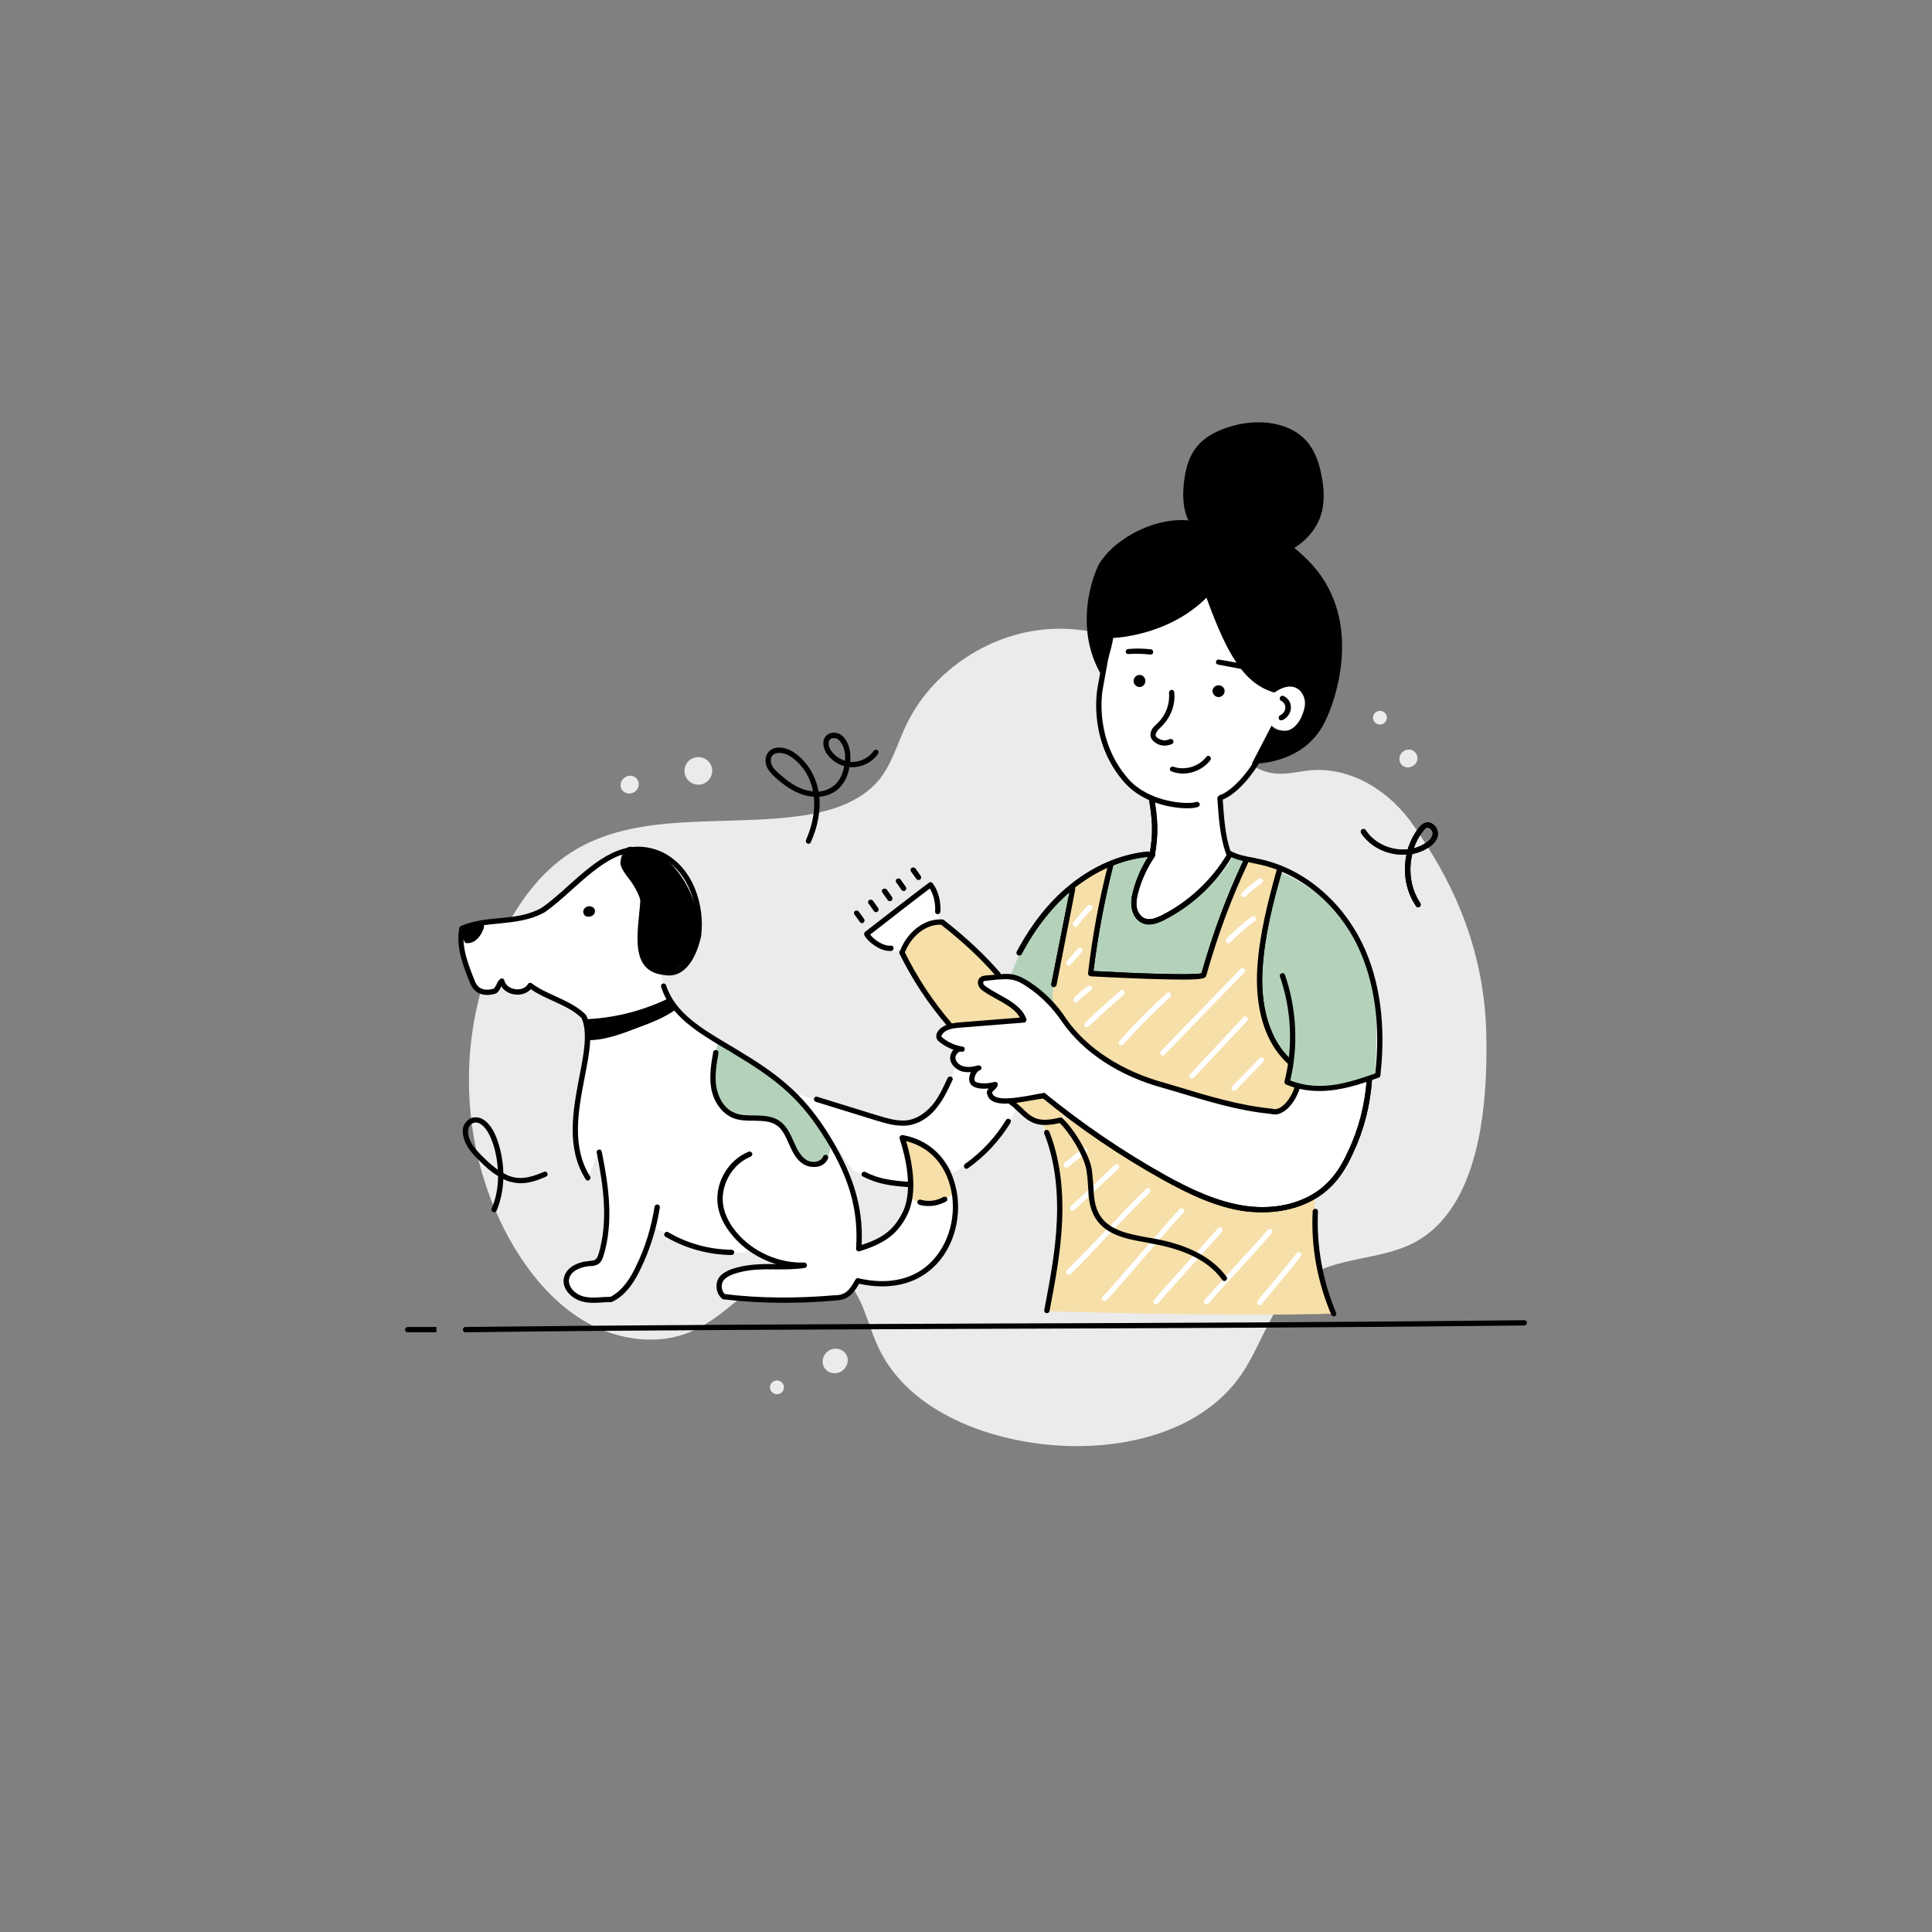 <svg xmlns="http://www.w3.org/2000/svg" xmlns:xlink="http://www.w3.org/1999/xlink" width="40" zoomAndPan="magnify" viewBox="0 0 30 30" height="40" preserveAspectRatio="xMidYMid meet" version="1.0"><rect x="0" y="0" width="30" height="30" fill="#808080" stroke="none"/><defs><clipPath id="0b34c044ad"><path d="M 7.273 9.754 L 23.086 9.754 L 23.086 22.457 L 7.273 22.457 Z M 7.273 9.754 " clip-rule="nonzero"/></clipPath><clipPath id="e5a407604a"><path d="M 6.289 20 L 7 20 L 7 21 L 6.289 21 Z M 6.289 20 " clip-rule="nonzero"/></clipPath><clipPath id="24725d2f18"><path d="M 7.18 20.492 L 23.711 20.492 L 23.711 20.688 L 7.18 20.688 Z M 7.18 20.492 " clip-rule="nonzero"/></clipPath><clipPath id="9f7d3fa8f9"><path d="M 18 6.492 L 21 6.492 L 21 9 L 18 9 Z M 18 6.492 " clip-rule="nonzero"/></clipPath></defs><g clip-path="url(#0b34c044ad)"><path fill="#ebebeb" d="M 21.949 19.301 C 21.414 19.574 20.734 19.516 20.242 19.859 C 19.75 20.211 19.609 20.859 19.27 21.352 C 18.621 22.285 17.312 22.559 16.168 22.422 C 15.129 22.297 14.035 21.82 13.621 20.883 C 13.441 20.48 13.367 19.977 12.977 19.754 C 12.609 19.543 12.129 19.695 11.781 19.938 C 11.43 20.18 11.133 20.504 10.742 20.672 C 10.23 20.898 9.613 20.812 9.125 20.543 C 8.641 20.273 8.27 19.84 7.984 19.367 C 7.113 17.906 7.047 16.016 7.812 14.492 C 8.059 14.004 8.395 13.543 8.859 13.242 C 9.895 12.574 11.262 12.848 12.488 12.66 C 12.918 12.594 13.359 12.449 13.637 12.125 C 13.844 11.879 13.93 11.559 14.066 11.27 C 14.453 10.449 15.312 9.855 16.23 9.773 C 17.152 9.691 18.098 10.117 18.625 10.855 C 18.957 11.32 19.234 11.961 19.812 12.012 C 19.992 12.027 20.176 11.977 20.355 11.961 C 20.996 11.906 21.602 12.305 21.953 12.824 C 22.309 13.344 23.035 14.434 23.078 16.02 C 23.129 17.961 22.656 18.934 21.949 19.301 " fill-opacity="1" fill-rule="nonzero"/></g><g clip-path="url(#e5a407604a)"><path fill="#000000" d="M 6.332 20.688 C 6.309 20.688 6.289 20.672 6.289 20.648 C 6.289 20.625 6.309 20.605 6.332 20.605 L 6.777 20.605 L 6.777 20.688 L 6.332 20.688 " fill-opacity="1" fill-rule="nonzero"/></g><g clip-path="url(#24725d2f18)"><path fill="#000000" d="M 7.227 20.688 C 7.203 20.688 7.188 20.668 7.188 20.648 C 7.188 20.625 7.203 20.605 7.227 20.605 C 9.945 20.574 12.742 20.562 15.449 20.551 C 18.152 20.543 20.949 20.531 23.668 20.5 C 23.691 20.5 23.711 20.516 23.711 20.539 C 23.711 20.562 23.691 20.582 23.668 20.582 C 20.953 20.613 18.152 20.625 15.449 20.633 C 12.742 20.645 9.945 20.652 7.227 20.688 " fill-opacity="1" fill-rule="nonzero"/></g><path fill="#000000" d="M 15.125 15.996 C 15.125 15.996 15.121 15.996 15.121 15.996 C 15.102 15.996 15.082 15.98 15.082 15.957 L 15.086 15.5 C 15.086 15.48 15.109 15.461 15.129 15.461 C 15.152 15.461 15.168 15.48 15.168 15.504 L 15.164 15.957 C 15.164 15.98 15.145 15.996 15.125 15.996 " fill-opacity="1" fill-rule="nonzero"/><path fill="#000000" d="M 15.574 16.207 C 15.477 16.207 15.379 16.203 15.281 16.191 C 15.258 16.191 15.242 16.172 15.242 16.148 C 15.246 16.125 15.266 16.109 15.289 16.113 C 15.434 16.125 15.578 16.129 15.723 16.121 C 15.746 16.121 15.766 16.137 15.766 16.16 C 15.77 16.184 15.75 16.203 15.727 16.203 C 15.676 16.207 15.625 16.207 15.574 16.207 " fill-opacity="1" fill-rule="nonzero"/><path fill="#000000" d="M 15.125 16.988 C 15.102 16.988 15.086 16.969 15.086 16.949 L 15.082 16.371 C 15.078 16.348 15.098 16.328 15.121 16.328 C 15.145 16.328 15.16 16.348 15.164 16.371 L 15.168 16.945 C 15.168 16.969 15.148 16.988 15.125 16.988 " fill-opacity="1" fill-rule="nonzero"/><path fill="#ebebeb" d="M 16.973 18.578 C 17.059 18.656 17.062 18.793 16.98 18.879 C 16.898 18.965 16.762 18.969 16.676 18.887 C 16.59 18.805 16.586 18.672 16.668 18.586 C 16.75 18.5 16.887 18.496 16.973 18.578 " fill-opacity="1" fill-rule="nonzero"/><path fill="#ebebeb" d="M 17.84 19.105 C 17.895 19.125 17.926 19.188 17.902 19.242 C 17.883 19.301 17.82 19.328 17.766 19.309 C 17.707 19.285 17.68 19.227 17.699 19.168 C 17.723 19.113 17.785 19.086 17.84 19.105 " fill-opacity="1" fill-rule="nonzero"/><path fill="#ebebeb" d="M 21.34 11.207 C 21.305 11.16 21.316 11.094 21.363 11.059 C 21.41 11.023 21.48 11.035 21.516 11.082 C 21.551 11.129 21.539 11.195 21.492 11.23 C 21.441 11.266 21.375 11.254 21.34 11.207 " fill-opacity="1" fill-rule="nonzero"/><path fill="#ebebeb" d="M 11.977 21.605 C 11.941 21.559 11.953 21.488 12 21.457 C 12.047 21.422 12.117 21.43 12.152 21.48 C 12.188 21.527 12.176 21.594 12.129 21.629 C 12.078 21.664 12.012 21.652 11.977 21.605 " fill-opacity="1" fill-rule="nonzero"/><path fill="#ebebeb" d="M 9.66 12.27 C 9.617 12.207 9.633 12.121 9.699 12.074 C 9.762 12.027 9.852 12.039 9.895 12.102 C 9.938 12.16 9.922 12.246 9.859 12.293 C 9.793 12.34 9.707 12.328 9.66 12.27 " fill-opacity="1" fill-rule="nonzero"/><path fill="#ebebeb" d="M 21.754 11.863 C 21.711 11.801 21.727 11.715 21.789 11.668 C 21.855 11.621 21.941 11.633 21.984 11.695 C 22.031 11.754 22.016 11.844 21.949 11.887 C 21.887 11.934 21.797 11.922 21.754 11.863 " fill-opacity="1" fill-rule="nonzero"/><path fill="#ebebeb" d="M 12.809 21.25 C 12.746 21.164 12.77 21.043 12.859 20.98 C 12.945 20.918 13.066 20.934 13.129 21.016 C 13.191 21.102 13.168 21.219 13.078 21.285 C 12.992 21.348 12.867 21.332 12.809 21.25 " fill-opacity="1" fill-rule="nonzero"/><path fill="#ffffff" d="M 17.852 12.344 C 17.98 12.777 17.938 13.258 17.738 13.668 C 17.684 13.777 17.613 13.887 17.598 14.012 C 17.578 14.137 17.625 14.281 17.738 14.328 C 17.852 14.375 17.98 14.316 18.086 14.254 C 18.402 14.062 18.691 13.828 18.945 13.559 C 18.996 13.504 19.047 13.445 19.062 13.371 C 19.074 13.328 19.07 13.281 19.062 13.238 C 19.035 12.965 19.008 12.695 18.98 12.426 C 19.367 12.152 19.648 11.727 19.746 11.266 C 19.922 11.418 20.242 11.359 20.348 11.148 C 20.453 10.941 20.312 10.648 20.082 10.602 C 20.16 10.453 20.156 10.27 20.094 10.117 C 20.035 9.961 19.926 9.828 19.805 9.711 C 19.422 9.34 18.914 9.102 18.379 9.043 C 18.141 9.016 17.891 9.027 17.676 9.137 C 17.352 9.301 17.168 9.699 17.25 10.051 C 17.145 10.496 17.027 10.781 17.055 10.945 C 16.969 11.523 17.312 12.141 17.852 12.344 " fill-opacity="1" fill-rule="nonzero"/><path fill="#ffffff" d="M 20.215 16.922 C 20.207 16.914 20.23 16.906 20.234 16.918 C 20.238 16.938 20.156 16.891 20.148 16.902 C 20.035 17.098 19.844 17.277 19.617 17.281 C 19.516 17.281 19.41 17.258 19.309 17.234 C 18.824 17.121 18.34 17.008 17.879 16.824 C 17.418 16.637 16.98 16.379 16.648 16.012 C 16.473 15.812 16.324 15.582 16.125 15.406 C 15.922 15.23 15.645 15.105 15.387 15.176 C 15.309 15.199 15.281 15.234 15.223 15.289 C 15.461 15.48 15.699 15.562 15.883 15.785 C 15.496 15.848 15.109 15.902 14.723 15.973 C 14.68 15.98 14.629 15.992 14.613 16.031 C 14.602 16.055 14.602 16.078 14.605 16.102 C 14.625 16.188 14.703 16.254 14.793 16.266 C 14.848 16.277 14.898 16.285 14.953 16.297 C 14.883 16.293 14.832 16.371 14.84 16.438 C 14.852 16.504 14.91 16.555 14.973 16.574 C 15.039 16.598 15.109 16.59 15.176 16.578 C 15.145 16.621 15.102 16.734 15.125 16.785 C 15.148 16.832 15.227 16.844 15.281 16.84 C 15.312 16.84 15.379 16.84 15.41 16.848 C 15.461 16.863 15.332 16.941 15.367 16.98 C 15.434 17.055 15.512 17.094 15.613 17.098 C 15.754 17.102 16.062 16.996 16.199 16.969 C 16.449 17.176 16.723 17.387 16.996 17.598 C 17.211 17.766 17.43 17.934 17.668 18.074 C 17.984 18.262 18.324 18.395 18.664 18.527 C 18.934 18.637 19.207 18.742 19.496 18.785 C 19.785 18.824 20.09 18.797 20.34 18.645 C 20.574 18.5 20.73 18.266 20.871 18.027 C 21.113 17.625 21.336 17.176 21.285 16.711 C 21.031 16.816 20.77 16.922 20.492 16.926 C 20.402 16.926 20.309 16.914 20.215 16.922 " fill-opacity="1" fill-rule="nonzero"/><path fill="#b4d2ba" d="M 16.391 15.195 C 16.461 14.91 16.52 14.621 16.574 14.332 C 16.602 14.188 16.637 14.047 16.664 13.906 C 16.672 13.852 16.68 13.797 16.691 13.738 C 16.652 13.766 16.617 13.793 16.582 13.82 C 16.203 14.129 15.848 14.676 15.695 15.156 C 15.938 15.152 16.156 15.5 16.344 15.66 C 16.348 15.637 16.387 15.223 16.391 15.195 " fill-opacity="1" fill-rule="nonzero"/><path fill="#b4d2ba" d="M 19.148 13.273 C 19.059 13.492 18.891 13.648 18.723 13.789 C 18.551 13.934 18.371 14.066 18.188 14.188 C 18.074 14.266 17.934 14.34 17.805 14.289 C 17.707 14.258 17.645 14.16 17.629 14.059 C 17.609 13.961 17.629 13.859 17.656 13.762 C 17.707 13.578 17.785 13.398 17.906 13.25 C 17.688 13.281 17.473 13.34 17.266 13.422 C 17.25 13.562 17.199 13.707 17.172 13.844 C 17.133 14.016 17.102 14.188 17.066 14.363 C 17.023 14.605 16.977 14.848 16.957 15.094 C 17.25 15.117 17.547 15.141 17.84 15.156 C 17.855 15.156 17.875 15.156 17.891 15.156 C 18.02 15.16 18.148 15.16 18.277 15.164 C 18.398 15.156 18.523 15.156 18.645 15.168 C 18.82 14.566 19.043 13.973 19.309 13.406 C 19.324 13.375 19.355 13.355 19.391 13.352 C 19.309 13.324 19.23 13.297 19.148 13.273 " fill-opacity="1" fill-rule="nonzero"/><path fill="#b4d2ba" d="M 21.352 15.383 C 21.312 15.188 21.234 15.004 21.148 14.824 C 21.023 14.566 20.883 14.309 20.688 14.098 C 20.469 13.855 20.195 13.684 19.898 13.551 C 19.785 13.895 19.672 14.25 19.594 14.609 C 19.582 14.781 19.578 14.957 19.574 15.129 C 19.566 15.266 19.562 15.402 19.57 15.539 C 19.586 15.648 19.605 15.758 19.633 15.871 C 19.664 16.012 19.711 16.145 19.777 16.277 C 19.824 16.371 19.91 16.441 19.961 16.527 C 20 16.539 20.027 16.574 20.027 16.613 C 20.027 16.68 20.02 16.75 20.008 16.82 C 20.211 16.914 20.445 16.934 20.668 16.902 C 20.902 16.871 21.125 16.789 21.348 16.711 C 21.363 16.461 21.371 16.191 21.375 15.922 C 21.379 15.742 21.383 15.559 21.352 15.383 " fill-opacity="1" fill-rule="nonzero"/><path fill="#f6dfa8" d="M 20.418 19.168 C 20.414 18.973 20.426 18.773 20.406 18.578 C 19.969 18.832 19.41 18.824 18.922 18.672 C 18.43 18.523 17.992 18.242 17.562 17.965 C 17.293 17.793 17.027 17.621 16.758 17.449 C 16.684 17.426 16.613 17.391 16.551 17.348 C 16.547 17.348 16.547 17.352 16.543 17.355 C 16.527 17.375 16.496 17.387 16.473 17.395 C 16.457 17.402 16.445 17.406 16.43 17.41 C 16.402 17.418 16.238 17.434 16.207 17.441 C 16.199 17.441 16.309 17.844 16.332 17.926 C 16.336 17.93 16.336 17.934 16.34 17.941 C 16.391 18.09 16.387 18.262 16.398 18.418 C 16.414 18.543 16.418 18.668 16.418 18.797 C 16.422 18.883 16.426 18.973 16.43 19.059 C 16.434 19.203 16.277 20.207 16.254 20.352 C 16.25 20.371 19.328 20.445 20.711 20.398 C 20.598 20.262 20.426 19.363 20.418 19.168 " fill-opacity="1" fill-rule="nonzero"/><path fill="#000000" d="M 17.891 13.305 C 17.891 13.305 17.887 13.305 17.883 13.305 C 17.863 13.301 17.848 13.277 17.852 13.254 C 17.91 12.938 17.895 12.727 17.84 12.402 C 17.836 12.383 17.852 12.359 17.875 12.355 C 17.898 12.352 17.918 12.367 17.922 12.391 C 17.977 12.715 17.992 12.941 17.934 13.27 C 17.93 13.289 17.91 13.305 17.891 13.305 " fill-opacity="1" fill-rule="nonzero"/><path fill="#000000" d="M 19.898 11.184 C 19.883 11.184 19.867 11.176 19.859 11.164 C 19.852 11.141 19.859 11.117 19.879 11.109 C 19.926 11.086 19.957 11.043 19.961 10.996 C 19.965 10.949 19.938 10.902 19.898 10.883 C 19.879 10.875 19.867 10.852 19.875 10.832 C 19.887 10.809 19.91 10.801 19.93 10.809 C 20.004 10.84 20.051 10.922 20.043 11.004 C 20.035 11.078 19.984 11.148 19.914 11.18 C 19.91 11.184 19.902 11.184 19.898 11.184 " fill-opacity="1" fill-rule="nonzero"/><path fill="#000000" d="M 18.082 11.578 C 18.078 11.578 18.074 11.578 18.07 11.578 C 17.996 11.574 17.926 11.535 17.883 11.477 C 17.855 11.43 17.859 11.367 17.895 11.312 C 17.914 11.285 17.941 11.262 17.965 11.238 C 17.973 11.23 17.98 11.223 17.988 11.215 C 18.105 11.098 18.168 10.926 18.152 10.758 C 18.152 10.734 18.168 10.715 18.191 10.711 C 18.215 10.711 18.234 10.727 18.234 10.75 C 18.254 10.941 18.18 11.137 18.043 11.273 C 18.035 11.281 18.027 11.289 18.02 11.297 C 18 11.316 17.977 11.336 17.965 11.359 C 17.949 11.383 17.938 11.414 17.949 11.434 C 17.977 11.469 18.027 11.492 18.074 11.496 C 18.102 11.496 18.133 11.492 18.164 11.477 C 18.188 11.469 18.211 11.48 18.219 11.5 C 18.227 11.52 18.219 11.543 18.195 11.555 C 18.156 11.57 18.121 11.578 18.082 11.578 " fill-opacity="1" fill-rule="nonzero"/><path fill="#000000" d="M 19.602 18.824 C 19.516 18.824 19.43 18.82 19.34 18.809 C 18.875 18.746 18.449 18.535 18.059 18.32 C 17.398 17.953 16.766 17.523 16.184 17.047 C 16.168 17.031 16.164 17.008 16.18 16.988 C 16.191 16.973 16.219 16.969 16.234 16.984 C 16.816 17.457 17.441 17.883 18.098 18.25 C 18.48 18.461 18.898 18.664 19.352 18.727 C 19.836 18.793 20.297 18.668 20.59 18.387 C 20.723 18.262 20.832 18.102 20.934 17.875 C 21.102 17.523 21.195 17.148 21.223 16.758 C 21.223 16.734 21.242 16.719 21.266 16.719 C 21.289 16.723 21.305 16.742 21.305 16.762 C 21.277 17.164 21.18 17.547 21.008 17.91 C 20.902 18.145 20.785 18.316 20.648 18.445 C 20.391 18.691 20.012 18.824 19.602 18.824 " fill-opacity="1" fill-rule="nonzero"/><path fill="#000000" d="M 15.824 14.836 C 15.82 14.836 15.812 14.836 15.809 14.832 C 15.785 14.82 15.781 14.797 15.789 14.777 C 16.016 14.352 16.289 14.004 16.609 13.746 C 16.977 13.445 17.395 13.266 17.82 13.223 C 17.844 13.219 17.863 13.238 17.863 13.258 C 17.867 13.281 17.852 13.301 17.828 13.305 C 17.418 13.344 17.016 13.52 16.66 13.809 C 16.352 14.062 16.082 14.402 15.863 14.816 C 15.855 14.828 15.84 14.836 15.824 14.836 " fill-opacity="1" fill-rule="nonzero"/><path fill="#000000" d="M 12.945 11.461 C 12.926 11.461 12.902 11.465 12.891 11.48 C 12.848 11.516 12.867 11.598 12.902 11.652 C 12.953 11.727 13.031 11.785 13.121 11.812 C 13.129 11.727 13.117 11.645 13.086 11.578 C 13.07 11.543 13.043 11.496 13 11.473 C 12.984 11.465 12.965 11.461 12.945 11.461 Z M 12.098 11.691 C 12.055 11.691 12.016 11.703 11.988 11.738 C 11.965 11.773 11.961 11.832 11.988 11.887 C 12.016 11.941 12.062 11.984 12.109 12.023 C 12.211 12.113 12.344 12.219 12.504 12.266 C 12.547 12.277 12.586 12.285 12.625 12.289 C 12.582 12.055 12.445 11.852 12.262 11.738 C 12.219 11.711 12.156 11.691 12.098 11.691 Z M 12.555 13.102 C 12.547 13.102 12.543 13.102 12.539 13.098 C 12.516 13.09 12.508 13.066 12.516 13.043 C 12.617 12.812 12.66 12.582 12.637 12.371 C 12.586 12.371 12.535 12.359 12.48 12.344 C 12.309 12.293 12.16 12.18 12.055 12.086 C 12.004 12.043 11.949 11.988 11.914 11.922 C 11.875 11.844 11.879 11.754 11.922 11.691 C 12.004 11.574 12.18 11.594 12.305 11.668 C 12.512 11.797 12.664 12.027 12.711 12.293 C 12.793 12.285 12.871 12.258 12.934 12.211 C 13.051 12.125 13.094 11.988 13.109 11.895 C 13 11.867 12.898 11.793 12.832 11.695 C 12.781 11.613 12.758 11.492 12.832 11.422 C 12.883 11.371 12.969 11.363 13.039 11.398 C 13.09 11.426 13.133 11.477 13.164 11.547 C 13.199 11.629 13.211 11.723 13.203 11.832 C 13.211 11.832 13.223 11.832 13.23 11.832 C 13.363 11.832 13.492 11.766 13.566 11.66 C 13.578 11.641 13.605 11.637 13.625 11.648 C 13.645 11.66 13.648 11.688 13.633 11.707 C 13.543 11.836 13.391 11.914 13.23 11.914 C 13.219 11.914 13.203 11.914 13.191 11.91 C 13.164 12.07 13.09 12.199 12.984 12.277 C 12.91 12.332 12.82 12.363 12.723 12.371 C 12.742 12.594 12.699 12.836 12.59 13.078 C 12.586 13.094 12.57 13.102 12.555 13.102 " fill-opacity="1" fill-rule="nonzero"/><path fill="#000000" d="M 22.168 12.852 C 22.16 12.852 22.156 12.852 22.148 12.855 C 22.133 12.863 22.117 12.879 22.105 12.895 C 22.039 12.977 21.988 13.07 21.953 13.172 C 22.012 13.156 22.062 13.137 22.113 13.105 C 22.168 13.074 22.238 13.023 22.246 12.949 C 22.25 12.922 22.23 12.883 22.203 12.863 C 22.195 12.859 22.18 12.852 22.168 12.852 Z M 22.02 14.09 C 22.008 14.09 21.996 14.082 21.988 14.07 C 21.828 13.836 21.781 13.543 21.84 13.27 C 21.57 13.289 21.285 13.164 21.137 12.938 C 21.125 12.918 21.129 12.891 21.148 12.879 C 21.168 12.867 21.191 12.871 21.207 12.891 C 21.344 13.102 21.609 13.215 21.859 13.188 C 21.898 13.062 21.957 12.945 22.039 12.844 C 22.059 12.82 22.082 12.797 22.117 12.781 C 22.16 12.762 22.211 12.77 22.25 12.797 C 22.305 12.836 22.332 12.902 22.328 12.961 C 22.316 13.066 22.227 13.137 22.156 13.176 C 22.086 13.219 22.008 13.246 21.93 13.262 C 21.867 13.52 21.906 13.805 22.055 14.023 C 22.066 14.043 22.062 14.07 22.043 14.082 C 22.039 14.086 22.027 14.09 22.02 14.09 " fill-opacity="1" fill-rule="nonzero"/><path fill="#000000" d="M 17.844 14.355 C 17.812 14.355 17.785 14.352 17.754 14.34 C 17.664 14.309 17.594 14.219 17.574 14.105 C 17.555 14.008 17.574 13.91 17.598 13.824 C 17.652 13.621 17.742 13.43 17.859 13.258 C 17.875 13.238 17.898 13.234 17.918 13.246 C 17.938 13.258 17.941 13.285 17.93 13.301 C 17.816 13.469 17.73 13.652 17.676 13.848 C 17.656 13.922 17.637 14.008 17.652 14.094 C 17.668 14.172 17.719 14.242 17.781 14.262 C 17.863 14.293 17.953 14.254 18.035 14.215 C 18.457 14.004 18.82 13.664 19.059 13.258 C 19.066 13.238 19.094 13.23 19.113 13.242 C 19.133 13.254 19.141 13.277 19.129 13.297 C 18.883 13.719 18.508 14.07 18.07 14.289 C 18 14.324 17.922 14.355 17.844 14.355 " fill-opacity="1" fill-rule="nonzero"/><path fill="#000000" d="M 20.023 16.527 C 20.012 16.527 20.004 16.523 19.996 16.516 C 19.531 16.09 19.5 15.41 19.523 15.039 C 19.555 14.508 19.691 13.992 19.824 13.508 C 19.832 13.488 19.855 13.473 19.875 13.48 C 19.898 13.488 19.91 13.508 19.906 13.531 C 19.77 14.008 19.637 14.52 19.605 15.047 C 19.582 15.398 19.613 16.055 20.051 16.457 C 20.066 16.473 20.07 16.496 20.055 16.512 C 20.047 16.523 20.035 16.527 20.023 16.527 " fill-opacity="1" fill-rule="nonzero"/><path fill="#000000" d="M 16.363 15.328 C 16.363 15.328 16.359 15.328 16.355 15.328 C 16.336 15.324 16.32 15.301 16.324 15.281 L 16.617 13.801 C 16.621 13.777 16.641 13.762 16.664 13.766 C 16.688 13.77 16.699 13.793 16.695 13.816 L 16.406 15.297 C 16.402 15.316 16.383 15.328 16.363 15.328 " fill-opacity="1" fill-rule="nonzero"/><path fill="#000000" d="M 18.359 15.211 C 18.227 15.211 18.047 15.207 17.801 15.199 C 17.371 15.184 16.938 15.16 16.934 15.16 C 16.922 15.156 16.914 15.152 16.906 15.145 C 16.898 15.137 16.895 15.125 16.895 15.113 C 16.961 14.543 17.066 13.969 17.211 13.41 C 17.215 13.391 17.238 13.375 17.262 13.383 C 17.281 13.387 17.297 13.41 17.289 13.43 C 17.152 13.973 17.047 14.527 16.98 15.078 C 17.586 15.113 18.523 15.148 18.656 15.113 C 18.84 14.473 19.039 13.934 19.301 13.375 C 19.312 13.355 19.336 13.348 19.355 13.355 C 19.379 13.367 19.387 13.391 19.375 13.41 C 19.113 13.969 18.914 14.504 18.73 15.152 C 18.719 15.184 18.707 15.211 18.359 15.211 " fill-opacity="1" fill-rule="nonzero"/><path fill="#ffffff" d="M 18.055 16.391 C 18.047 16.391 18.035 16.387 18.027 16.379 C 18.012 16.363 18.012 16.336 18.027 16.32 L 19.266 15.043 C 19.281 15.027 19.305 15.027 19.32 15.043 C 19.34 15.059 19.34 15.082 19.324 15.098 L 18.086 16.375 C 18.078 16.383 18.066 16.391 18.055 16.391 " fill-opacity="1" fill-rule="nonzero"/><path fill="#ffffff" d="M 18.508 16.746 C 18.5 16.746 18.488 16.742 18.48 16.738 C 18.465 16.723 18.465 16.695 18.48 16.68 L 19.305 15.797 C 19.32 15.781 19.348 15.777 19.363 15.793 C 19.379 15.809 19.383 15.836 19.367 15.852 L 18.539 16.734 C 18.531 16.742 18.52 16.746 18.508 16.746 " fill-opacity="1" fill-rule="nonzero"/><path fill="#ffffff" d="M 19.16 16.938 C 19.148 16.938 19.141 16.934 19.133 16.93 C 19.117 16.914 19.113 16.887 19.129 16.871 L 19.559 16.434 C 19.574 16.414 19.598 16.414 19.617 16.43 C 19.633 16.445 19.633 16.473 19.617 16.488 L 19.191 16.926 C 19.18 16.934 19.172 16.938 19.16 16.938 " fill-opacity="1" fill-rule="nonzero"/><path fill="#ffffff" d="M 16.559 18.129 C 16.547 18.129 16.535 18.121 16.527 18.113 C 16.512 18.094 16.516 18.07 16.531 18.055 L 16.82 17.832 C 16.836 17.816 16.863 17.82 16.875 17.84 C 16.891 17.855 16.887 17.883 16.871 17.895 L 16.582 18.121 C 16.574 18.125 16.566 18.129 16.559 18.129 " fill-opacity="1" fill-rule="nonzero"/><path fill="#ffffff" d="M 16.594 19.793 C 16.586 19.793 16.574 19.789 16.566 19.781 C 16.551 19.762 16.551 19.738 16.566 19.723 C 16.719 19.578 16.953 19.332 17.18 19.094 C 17.41 18.855 17.645 18.605 17.797 18.461 C 17.812 18.445 17.84 18.445 17.855 18.465 C 17.871 18.48 17.871 18.504 17.852 18.52 C 17.703 18.664 17.469 18.91 17.238 19.148 C 17.012 19.391 16.777 19.637 16.625 19.781 C 16.617 19.789 16.605 19.793 16.594 19.793 " fill-opacity="1" fill-rule="nonzero"/><path fill="#ffffff" d="M 17.148 20.203 C 17.141 20.203 17.129 20.199 17.121 20.191 C 17.105 20.176 17.105 20.148 17.121 20.133 C 17.23 20.027 17.477 19.734 17.719 19.457 C 17.961 19.176 18.211 18.883 18.32 18.773 C 18.336 18.758 18.363 18.758 18.379 18.773 C 18.395 18.789 18.395 18.812 18.379 18.832 C 18.27 18.938 18.023 19.227 17.781 19.508 C 17.539 19.789 17.289 20.082 17.18 20.191 C 17.172 20.199 17.16 20.203 17.148 20.203 " fill-opacity="1" fill-rule="nonzero"/><path fill="#ffffff" d="M 17.949 20.254 C 17.938 20.254 17.93 20.25 17.922 20.246 C 17.902 20.23 17.902 20.203 17.918 20.188 C 17.98 20.113 18.199 19.867 18.414 19.629 C 18.629 19.391 18.852 19.145 18.914 19.07 C 18.926 19.055 18.953 19.051 18.973 19.066 C 18.988 19.082 18.988 19.109 18.977 19.125 C 18.91 19.195 18.691 19.445 18.477 19.684 C 18.262 19.922 18.043 20.168 17.98 20.242 C 17.969 20.25 17.961 20.254 17.949 20.254 " fill-opacity="1" fill-rule="nonzero"/><path fill="#ffffff" d="M 18.734 20.254 C 18.727 20.254 18.719 20.254 18.711 20.246 C 18.691 20.234 18.691 20.207 18.703 20.188 C 18.758 20.121 18.969 19.887 19.195 19.641 C 19.41 19.406 19.633 19.164 19.684 19.098 C 19.699 19.078 19.723 19.074 19.742 19.09 C 19.762 19.102 19.766 19.129 19.75 19.145 C 19.695 19.215 19.484 19.449 19.258 19.695 C 19.043 19.93 18.82 20.172 18.77 20.238 C 18.762 20.25 18.75 20.254 18.734 20.254 " fill-opacity="1" fill-rule="nonzero"/><path fill="#ffffff" d="M 19.559 20.27 C 19.551 20.27 19.539 20.266 19.535 20.258 C 19.516 20.246 19.512 20.219 19.527 20.203 C 19.551 20.168 19.621 20.082 19.711 19.977 C 19.855 19.805 20.031 19.59 20.137 19.457 C 20.148 19.438 20.176 19.438 20.191 19.449 C 20.211 19.465 20.215 19.488 20.199 19.508 C 20.098 19.641 19.918 19.855 19.777 20.027 C 19.691 20.129 19.617 20.219 19.59 20.25 C 19.582 20.262 19.57 20.27 19.559 20.27 " fill-opacity="1" fill-rule="nonzero"/><path fill="#f6dfa8" d="M 14.758 15.938 C 14.527 15.668 14.32 15.383 14.137 15.082 C 14.074 14.977 14.008 14.855 14.039 14.734 C 14.062 14.633 14.152 14.555 14.234 14.488 C 14.344 14.398 14.473 14.305 14.613 14.332 C 14.707 14.352 14.781 14.422 14.852 14.492 C 15.062 14.711 15.277 14.934 15.492 15.152 C 15.438 15.141 15.379 15.133 15.324 15.148 C 15.27 15.164 15.219 15.207 15.219 15.266 C 15.219 15.336 15.293 15.387 15.359 15.418 C 15.562 15.523 15.773 15.648 15.887 15.848 C 15.555 15.902 15.223 15.941 14.887 15.961 C 14.824 15.965 14.754 15.969 14.758 15.938 " fill-opacity="1" fill-rule="nonzero"/><path fill="#ffffff" d="M 17.41 16.23 C 17.402 16.23 17.391 16.227 17.383 16.223 C 17.367 16.207 17.367 16.18 17.383 16.164 C 17.613 15.906 17.859 15.656 18.117 15.422 C 18.133 15.406 18.156 15.406 18.172 15.422 C 18.188 15.438 18.188 15.465 18.172 15.48 C 17.918 15.715 17.672 15.961 17.441 16.219 C 17.434 16.227 17.422 16.23 17.41 16.23 " fill-opacity="1" fill-rule="nonzero"/><path fill="#ffffff" d="M 19.074 14.645 C 19.066 14.645 19.055 14.641 19.047 14.633 C 19.031 14.617 19.031 14.59 19.047 14.574 C 19.168 14.449 19.297 14.336 19.438 14.234 C 19.457 14.219 19.484 14.223 19.496 14.242 C 19.508 14.262 19.504 14.285 19.488 14.301 C 19.352 14.398 19.223 14.512 19.105 14.633 C 19.098 14.641 19.086 14.645 19.074 14.645 " fill-opacity="1" fill-rule="nonzero"/><path fill="#ffffff" d="M 19.316 13.93 C 19.305 13.93 19.293 13.926 19.285 13.922 C 19.27 13.902 19.27 13.879 19.285 13.863 C 19.367 13.781 19.453 13.707 19.547 13.645 C 19.566 13.633 19.59 13.637 19.605 13.656 C 19.617 13.672 19.613 13.699 19.594 13.711 C 19.504 13.773 19.422 13.844 19.344 13.918 C 19.336 13.926 19.324 13.93 19.316 13.93 " fill-opacity="1" fill-rule="nonzero"/><path fill="#ffffff" d="M 12.398 16.996 C 12.738 17.098 13.078 17.203 13.418 17.309 C 13.676 17.387 13.953 17.465 14.207 17.379 C 14.555 17.266 14.734 16.895 14.84 16.562 C 14.945 16.602 15.062 16.617 15.176 16.605 C 15.105 16.656 15.129 16.781 15.199 16.828 C 15.273 16.879 15.371 16.871 15.453 16.84 C 15.445 16.887 15.465 16.938 15.504 16.969 C 15.527 16.988 15.559 17.004 15.59 17.02 C 15.676 17.066 15.742 17.148 15.77 17.246 C 15.555 17.648 15.223 17.988 14.805 18.207 C 14.652 18.008 14.434 17.863 14.195 17.801 C 14.234 18 14.27 18.203 14.301 18.402 C 13.973 18.406 13.641 18.34 13.336 18.215 C 13.301 18.203 13.27 18.188 13.242 18.164 C 13.215 18.141 13.191 18.105 13.172 18.074 C 12.941 17.715 12.691 17.367 12.398 16.996 " fill-opacity="1" fill-rule="nonzero"/><path fill="#ffffff" d="M 16.879 15.949 C 16.867 15.949 16.855 15.945 16.848 15.938 C 16.832 15.922 16.832 15.895 16.848 15.879 C 17.027 15.711 17.211 15.543 17.395 15.383 C 17.414 15.367 17.438 15.371 17.453 15.387 C 17.469 15.406 17.469 15.43 17.449 15.445 C 17.266 15.605 17.082 15.77 16.906 15.938 C 16.898 15.945 16.887 15.949 16.879 15.949 " fill-opacity="1" fill-rule="nonzero"/><path fill="#ffffff" d="M 16.707 15.566 C 16.695 15.566 16.688 15.562 16.68 15.555 C 16.664 15.539 16.66 15.512 16.676 15.496 C 16.742 15.426 16.816 15.367 16.895 15.312 C 16.914 15.297 16.938 15.305 16.953 15.32 C 16.965 15.34 16.961 15.363 16.941 15.379 C 16.867 15.43 16.801 15.488 16.738 15.551 C 16.73 15.562 16.719 15.566 16.707 15.566 " fill-opacity="1" fill-rule="nonzero"/><path fill="#ffffff" d="M 16.594 14.992 C 16.586 14.992 16.578 14.992 16.57 14.984 C 16.551 14.969 16.551 14.941 16.566 14.926 L 16.738 14.73 C 16.754 14.711 16.777 14.711 16.797 14.727 C 16.812 14.742 16.812 14.766 16.801 14.781 L 16.625 14.98 C 16.617 14.988 16.605 14.992 16.594 14.992 " fill-opacity="1" fill-rule="nonzero"/><path fill="#f6dfa8" d="M 15.688 17.082 C 15.793 17.223 15.785 17.219 15.93 17.316 C 16.074 17.41 16.254 17.465 16.426 17.43 C 16.438 17.43 16.449 17.426 16.461 17.418 C 16.469 17.41 16.473 17.402 16.48 17.395 C 16.492 17.371 16.508 17.352 16.52 17.328 C 16.527 17.32 16.531 17.309 16.531 17.301 C 16.535 17.285 16.52 17.27 16.508 17.262 C 16.43 17.184 16.352 17.109 16.27 17.031 C 16.25 17.012 16.238 17.039 16.211 17.027 C 16.176 17.016 16.16 17.035 16.125 17.039 C 15.957 17.055 15.879 17.109 15.688 17.082 " fill-opacity="1" fill-rule="nonzero"/><path fill="#ffffff" d="M 16.699 14.391 C 16.691 14.391 16.684 14.387 16.676 14.383 C 16.656 14.367 16.656 14.34 16.668 14.324 C 16.738 14.234 16.812 14.145 16.891 14.062 C 16.906 14.047 16.934 14.047 16.949 14.062 C 16.965 14.078 16.969 14.102 16.953 14.121 C 16.875 14.199 16.801 14.285 16.734 14.375 C 16.727 14.383 16.715 14.391 16.699 14.391 " fill-opacity="1" fill-rule="nonzero"/><path fill="#f6dfa8" d="M 16.672 13.867 C 16.676 13.836 16.676 13.801 16.695 13.773 C 16.707 13.754 16.73 13.738 16.754 13.723 C 16.914 13.613 17.078 13.508 17.25 13.414 C 17.113 13.969 17.02 14.535 16.969 15.102 C 17.539 15.109 18.109 15.137 18.664 15.16 C 18.879 14.547 19.109 13.938 19.363 13.336 C 19.5 13.359 19.719 13.41 19.855 13.473 C 19.859 13.832 19.695 14.172 19.633 14.523 C 19.574 14.879 19.523 15.238 19.582 15.594 C 19.637 15.949 19.812 16.297 20.07 16.508 C 20.047 16.605 20.023 16.699 20 16.797 C 20.062 16.785 20.133 16.816 20.168 16.867 C 20.109 16.949 20.055 17.027 20 17.109 C 19.969 17.156 19.934 17.203 19.891 17.234 C 19.844 17.266 19.785 17.285 19.703 17.258 C 19.277 17.25 18.859 17.129 18.453 17 C 18.062 16.879 17.672 16.746 17.316 16.547 C 16.961 16.348 16.637 16.074 16.438 15.719 C 16.176 15.438 16.543 14.848 16.672 13.867 " fill-opacity="1" fill-rule="nonzero"/><path fill="#000000" d="M 18.438 12.551 C 18.184 12.551 17.742 12.465 17.465 12.156 C 16.906 11.527 17.027 10.762 17.043 10.676 L 17.23 9.648 C 17.234 9.625 17.258 9.609 17.281 9.613 C 17.301 9.617 17.316 9.641 17.312 9.66 L 17.125 10.691 C 17.109 10.77 16.996 11.504 17.527 12.102 C 17.855 12.465 18.441 12.496 18.574 12.453 C 18.598 12.445 18.621 12.461 18.629 12.48 C 18.633 12.504 18.621 12.523 18.602 12.531 C 18.566 12.543 18.512 12.551 18.438 12.551 " fill-opacity="1" fill-rule="nonzero"/><path fill="#000000" d="M 17.891 13.305 C 17.891 13.305 17.887 13.305 17.883 13.305 C 17.863 13.301 17.848 13.277 17.852 13.254 C 17.91 12.938 17.895 12.727 17.84 12.402 C 17.836 12.383 17.852 12.359 17.875 12.355 C 17.898 12.352 17.918 12.367 17.922 12.391 C 17.977 12.715 17.992 12.941 17.934 13.27 C 17.93 13.289 17.91 13.305 17.891 13.305 " fill-opacity="1" fill-rule="nonzero"/><path fill="#000000" d="M 19.898 11.184 C 19.883 11.184 19.867 11.176 19.859 11.164 C 19.852 11.141 19.859 11.117 19.879 11.109 C 19.926 11.086 19.957 11.043 19.961 10.996 C 19.965 10.949 19.938 10.902 19.898 10.883 C 19.879 10.875 19.867 10.852 19.875 10.832 C 19.887 10.809 19.91 10.801 19.93 10.809 C 20.004 10.84 20.051 10.922 20.043 11.004 C 20.035 11.078 19.984 11.148 19.914 11.18 C 19.91 11.184 19.902 11.184 19.898 11.184 " fill-opacity="1" fill-rule="nonzero"/><path fill="#000000" d="M 20.488 16.941 C 20.316 16.941 20.145 16.914 19.969 16.84 C 19.953 16.832 19.941 16.812 19.945 16.793 C 20.082 16.262 20.055 15.684 19.875 15.164 C 19.867 15.145 19.879 15.121 19.902 15.113 C 19.922 15.105 19.945 15.117 19.953 15.137 C 20.133 15.66 20.164 16.238 20.035 16.777 C 20.5 16.961 20.953 16.809 21.355 16.668 C 21.441 15.922 21.344 15.238 21.082 14.691 C 20.77 14.043 20.199 13.566 19.566 13.426 C 19.527 13.418 19.488 13.41 19.453 13.402 C 19.316 13.375 19.176 13.348 19.051 13.273 C 19.043 13.27 19.039 13.262 19.035 13.25 C 18.945 12.996 18.926 12.715 18.906 12.445 C 18.906 12.441 18.906 12.438 18.906 12.434 C 18.902 12.414 18.895 12.363 18.941 12.348 C 19.145 12.273 19.383 11.988 19.516 11.75 C 19.523 11.73 19.551 11.723 19.57 11.734 C 19.59 11.742 19.598 11.77 19.586 11.789 C 19.457 12.027 19.215 12.324 18.984 12.418 C 18.984 12.418 18.984 12.418 18.988 12.422 C 18.988 12.426 18.988 12.434 18.988 12.438 C 19.008 12.699 19.023 12.969 19.105 13.211 C 19.215 13.273 19.336 13.297 19.469 13.32 C 19.508 13.328 19.547 13.336 19.582 13.344 C 20.242 13.492 20.832 13.984 21.156 14.656 C 21.43 15.223 21.523 15.93 21.434 16.703 C 21.434 16.719 21.422 16.73 21.406 16.734 C 21.137 16.832 20.82 16.941 20.488 16.941 " fill-opacity="1" fill-rule="nonzero"/><path fill="#000000" d="M 19.602 18.824 C 19.516 18.824 19.43 18.82 19.34 18.809 C 18.875 18.746 18.449 18.535 18.059 18.32 C 17.398 17.953 16.766 17.523 16.184 17.047 C 16.168 17.031 16.164 17.008 16.18 16.988 C 16.191 16.973 16.219 16.969 16.234 16.984 C 16.816 17.457 17.441 17.883 18.098 18.25 C 18.48 18.461 18.898 18.664 19.352 18.727 C 19.836 18.793 20.297 18.668 20.59 18.387 C 20.723 18.262 20.832 18.102 20.934 17.875 C 21.102 17.523 21.195 17.148 21.223 16.758 C 21.223 16.734 21.242 16.719 21.266 16.719 C 21.289 16.723 21.305 16.742 21.305 16.762 C 21.277 17.164 21.18 17.547 21.008 17.91 C 20.902 18.145 20.785 18.316 20.648 18.445 C 20.391 18.691 20.012 18.824 19.602 18.824 " fill-opacity="1" fill-rule="nonzero"/><path fill="#000000" d="M 19.797 17.305 C 19.773 17.305 19.754 17.301 19.734 17.297 C 19.223 17.246 18.758 17.102 18.266 16.953 C 18.199 16.934 18.133 16.914 18.066 16.895 C 17.383 16.711 16.824 16.344 16.492 15.867 C 16.348 15.652 16.16 15.461 15.945 15.32 C 15.879 15.273 15.797 15.227 15.703 15.211 C 15.633 15.199 15.559 15.207 15.484 15.211 L 15.309 15.23 C 15.297 15.23 15.281 15.234 15.273 15.238 C 15.266 15.246 15.266 15.266 15.27 15.277 C 15.281 15.301 15.305 15.316 15.328 15.332 C 15.387 15.371 15.449 15.406 15.512 15.441 C 15.562 15.469 15.617 15.5 15.668 15.531 C 15.816 15.625 15.902 15.719 15.938 15.824 C 15.941 15.836 15.938 15.852 15.93 15.859 C 15.926 15.871 15.914 15.879 15.902 15.879 L 14.91 15.957 C 14.805 15.965 14.688 15.98 14.633 16.059 C 14.621 16.074 14.617 16.082 14.617 16.09 C 14.621 16.102 14.641 16.117 14.645 16.121 C 14.73 16.188 14.828 16.23 14.934 16.25 C 14.938 16.25 14.945 16.25 14.949 16.25 C 14.973 16.258 14.984 16.277 14.98 16.297 C 14.977 16.32 14.957 16.336 14.934 16.332 C 14.93 16.332 14.926 16.332 14.922 16.328 C 14.898 16.328 14.879 16.34 14.871 16.352 C 14.848 16.371 14.832 16.406 14.836 16.434 C 14.844 16.5 14.91 16.547 14.969 16.559 C 15.039 16.578 15.121 16.562 15.188 16.543 C 15.211 16.539 15.23 16.551 15.238 16.57 C 15.246 16.594 15.234 16.613 15.211 16.621 C 15.176 16.633 15.141 16.688 15.133 16.738 C 15.129 16.754 15.129 16.781 15.148 16.797 C 15.203 16.832 15.348 16.828 15.441 16.801 C 15.453 16.797 15.469 16.801 15.48 16.809 C 15.492 16.82 15.496 16.836 15.492 16.852 C 15.484 16.883 15.461 16.906 15.438 16.926 C 15.422 16.941 15.402 16.961 15.406 16.969 C 15.438 17.109 15.781 17.047 16.008 17.008 C 16.082 16.992 16.148 16.98 16.207 16.973 C 16.227 16.973 16.25 16.988 16.25 17.012 C 16.254 17.031 16.238 17.055 16.215 17.055 C 16.16 17.062 16.094 17.074 16.02 17.086 C 15.734 17.137 15.379 17.203 15.328 16.988 C 15.316 16.953 15.332 16.926 15.352 16.902 C 15.262 16.91 15.164 16.906 15.102 16.863 C 15.062 16.836 15.043 16.785 15.051 16.727 C 15.055 16.703 15.062 16.672 15.078 16.648 C 15.035 16.652 14.992 16.648 14.949 16.641 C 14.863 16.617 14.77 16.551 14.754 16.445 C 14.75 16.395 14.77 16.34 14.805 16.301 C 14.73 16.273 14.656 16.234 14.594 16.184 C 14.57 16.168 14.543 16.141 14.539 16.102 C 14.535 16.074 14.543 16.043 14.566 16.012 C 14.641 15.906 14.781 15.887 14.906 15.875 L 15.836 15.801 C 15.801 15.734 15.73 15.664 15.621 15.598 C 15.574 15.57 15.523 15.539 15.473 15.512 C 15.41 15.477 15.344 15.441 15.281 15.398 C 15.25 15.379 15.219 15.355 15.199 15.316 C 15.172 15.266 15.184 15.203 15.223 15.176 C 15.25 15.152 15.281 15.152 15.301 15.148 L 15.477 15.133 C 15.555 15.125 15.637 15.117 15.719 15.129 C 15.824 15.148 15.918 15.203 15.992 15.25 C 16.215 15.398 16.414 15.598 16.559 15.824 C 16.879 16.281 17.426 16.637 18.09 16.816 C 18.156 16.836 18.223 16.855 18.289 16.875 C 18.777 17.023 19.242 17.164 19.746 17.215 C 19.75 17.215 19.754 17.215 19.754 17.215 C 19.793 17.23 19.832 17.223 19.871 17.203 C 19.969 17.152 20.066 17.012 20.109 16.859 C 20.113 16.84 20.137 16.824 20.16 16.832 C 20.18 16.84 20.195 16.859 20.188 16.883 C 20.145 17.027 20.043 17.207 19.91 17.273 C 19.871 17.297 19.836 17.305 19.797 17.305 " fill-opacity="1" fill-rule="nonzero"/><path fill="#000000" d="M 15.824 14.836 C 15.82 14.836 15.812 14.836 15.809 14.832 C 15.785 14.82 15.781 14.797 15.789 14.777 C 16.016 14.352 16.289 14.004 16.609 13.746 C 16.977 13.445 17.395 13.266 17.82 13.223 C 17.844 13.219 17.863 13.238 17.863 13.258 C 17.867 13.281 17.852 13.301 17.828 13.305 C 17.418 13.344 17.016 13.52 16.66 13.809 C 16.352 14.062 16.082 14.402 15.863 14.816 C 15.855 14.828 15.84 14.836 15.824 14.836 " fill-opacity="1" fill-rule="nonzero"/><path fill="#000000" d="M 22.168 12.852 C 22.16 12.852 22.156 12.852 22.148 12.855 C 22.133 12.863 22.117 12.879 22.105 12.895 C 22.039 12.977 21.988 13.07 21.953 13.172 C 22.012 13.156 22.062 13.137 22.113 13.105 C 22.168 13.074 22.238 13.023 22.246 12.949 C 22.25 12.922 22.23 12.883 22.203 12.863 C 22.195 12.859 22.18 12.852 22.168 12.852 Z M 22.02 14.09 C 22.008 14.09 21.996 14.082 21.988 14.07 C 21.828 13.836 21.781 13.543 21.84 13.27 C 21.57 13.289 21.285 13.164 21.137 12.938 C 21.125 12.918 21.129 12.891 21.148 12.879 C 21.168 12.867 21.191 12.871 21.207 12.891 C 21.344 13.102 21.609 13.215 21.859 13.188 C 21.898 13.062 21.957 12.945 22.039 12.844 C 22.059 12.82 22.082 12.797 22.117 12.781 C 22.16 12.762 22.211 12.77 22.25 12.797 C 22.305 12.836 22.332 12.902 22.328 12.961 C 22.316 13.066 22.227 13.137 22.156 13.176 C 22.086 13.219 22.008 13.246 21.93 13.262 C 21.867 13.52 21.906 13.805 22.055 14.023 C 22.066 14.043 22.062 14.07 22.043 14.082 C 22.039 14.086 22.027 14.09 22.02 14.09 " fill-opacity="1" fill-rule="nonzero"/><path fill="#000000" d="M 17.844 14.355 C 17.812 14.355 17.785 14.352 17.754 14.34 C 17.664 14.309 17.594 14.219 17.574 14.105 C 17.555 14.008 17.574 13.91 17.598 13.824 C 17.652 13.621 17.742 13.43 17.859 13.258 C 17.875 13.238 17.898 13.234 17.918 13.246 C 17.938 13.258 17.941 13.285 17.93 13.301 C 17.816 13.469 17.73 13.652 17.676 13.848 C 17.656 13.922 17.637 14.008 17.652 14.094 C 17.668 14.172 17.719 14.242 17.781 14.262 C 17.863 14.293 17.953 14.254 18.035 14.215 C 18.457 14.004 18.82 13.664 19.059 13.258 C 19.066 13.238 19.094 13.23 19.113 13.242 C 19.133 13.254 19.141 13.277 19.129 13.297 C 18.883 13.719 18.508 14.07 18.07 14.289 C 18 14.324 17.922 14.355 17.844 14.355 " fill-opacity="1" fill-rule="nonzero"/><path fill="#000000" d="M 20.023 16.527 C 20.012 16.527 20.004 16.523 19.996 16.516 C 19.531 16.09 19.5 15.41 19.523 15.039 C 19.555 14.508 19.691 13.992 19.824 13.508 C 19.832 13.488 19.855 13.473 19.875 13.48 C 19.898 13.488 19.91 13.508 19.906 13.531 C 19.77 14.008 19.637 14.52 19.605 15.047 C 19.582 15.398 19.613 16.055 20.051 16.457 C 20.066 16.473 20.07 16.496 20.055 16.512 C 20.047 16.523 20.035 16.527 20.023 16.527 " fill-opacity="1" fill-rule="nonzero"/><path fill="#000000" d="M 16.363 15.328 C 16.363 15.328 16.359 15.328 16.355 15.328 C 16.336 15.324 16.32 15.301 16.324 15.281 L 16.617 13.801 C 16.621 13.777 16.641 13.762 16.664 13.766 C 16.688 13.77 16.699 13.793 16.695 13.816 L 16.406 15.297 C 16.402 15.316 16.383 15.328 16.363 15.328 " fill-opacity="1" fill-rule="nonzero"/><path fill="#000000" d="M 18.359 15.211 C 18.227 15.211 18.047 15.207 17.801 15.199 C 17.371 15.184 16.938 15.16 16.934 15.16 C 16.922 15.156 16.914 15.152 16.906 15.145 C 16.898 15.137 16.895 15.125 16.895 15.113 C 16.961 14.543 17.066 13.969 17.211 13.41 C 17.215 13.391 17.238 13.375 17.262 13.383 C 17.281 13.387 17.297 13.41 17.289 13.43 C 17.152 13.973 17.047 14.527 16.98 15.078 C 17.586 15.113 18.523 15.148 18.656 15.113 C 18.84 14.473 19.039 13.934 19.301 13.375 C 19.312 13.355 19.336 13.348 19.355 13.355 C 19.379 13.367 19.387 13.391 19.375 13.41 C 19.113 13.969 18.914 14.504 18.73 15.152 C 18.719 15.184 18.707 15.211 18.359 15.211 " fill-opacity="1" fill-rule="nonzero"/><path fill="#ffffff" d="M 18.055 16.391 C 18.047 16.391 18.035 16.387 18.027 16.379 C 18.012 16.363 18.012 16.336 18.027 16.32 L 19.266 15.043 C 19.281 15.027 19.305 15.027 19.32 15.043 C 19.34 15.059 19.34 15.082 19.324 15.098 L 18.086 16.375 C 18.078 16.383 18.066 16.391 18.055 16.391 " fill-opacity="1" fill-rule="nonzero"/><path fill="#ffffff" d="M 18.508 16.746 C 18.5 16.746 18.488 16.742 18.48 16.738 C 18.465 16.723 18.465 16.695 18.48 16.68 L 19.305 15.797 C 19.32 15.781 19.348 15.777 19.363 15.793 C 19.379 15.809 19.383 15.836 19.367 15.852 L 18.539 16.734 C 18.531 16.742 18.52 16.746 18.508 16.746 " fill-opacity="1" fill-rule="nonzero"/><path fill="#ffffff" d="M 19.16 16.938 C 19.148 16.938 19.141 16.934 19.133 16.93 C 19.117 16.914 19.113 16.887 19.129 16.871 L 19.559 16.434 C 19.574 16.414 19.598 16.414 19.617 16.43 C 19.633 16.445 19.633 16.473 19.617 16.488 L 19.191 16.926 C 19.18 16.934 19.172 16.938 19.16 16.938 " fill-opacity="1" fill-rule="nonzero"/><path fill="#ffffff" d="M 16.559 18.129 C 16.547 18.129 16.535 18.121 16.527 18.113 C 16.512 18.094 16.516 18.07 16.531 18.055 L 16.82 17.832 C 16.836 17.816 16.863 17.82 16.875 17.84 C 16.891 17.855 16.887 17.883 16.871 17.895 L 16.582 18.121 C 16.574 18.125 16.566 18.129 16.559 18.129 " fill-opacity="1" fill-rule="nonzero"/><path fill="#ffffff" d="M 16.656 18.801 C 16.645 18.801 16.633 18.797 16.625 18.789 C 16.609 18.773 16.609 18.746 16.629 18.73 L 17.309 18.09 C 17.328 18.074 17.352 18.074 17.367 18.09 C 17.383 18.109 17.383 18.133 17.367 18.148 L 16.684 18.789 C 16.676 18.797 16.664 18.801 16.656 18.801 " fill-opacity="1" fill-rule="nonzero"/><path fill="#ffffff" d="M 17.41 16.23 C 17.402 16.23 17.391 16.227 17.383 16.223 C 17.367 16.207 17.367 16.18 17.383 16.164 C 17.613 15.906 17.859 15.656 18.117 15.422 C 18.133 15.406 18.156 15.406 18.172 15.422 C 18.188 15.438 18.188 15.465 18.172 15.48 C 17.918 15.715 17.672 15.961 17.441 16.219 C 17.434 16.227 17.422 16.23 17.41 16.23 " fill-opacity="1" fill-rule="nonzero"/><path fill="#ffffff" d="M 19.074 14.645 C 19.066 14.645 19.055 14.641 19.047 14.633 C 19.031 14.617 19.031 14.59 19.047 14.574 C 19.168 14.449 19.297 14.336 19.438 14.234 C 19.457 14.219 19.484 14.223 19.496 14.242 C 19.508 14.262 19.504 14.285 19.488 14.301 C 19.352 14.398 19.223 14.512 19.105 14.633 C 19.098 14.641 19.086 14.645 19.074 14.645 " fill-opacity="1" fill-rule="nonzero"/><path fill="#ffffff" d="M 19.316 13.93 C 19.305 13.93 19.293 13.926 19.285 13.922 C 19.27 13.902 19.27 13.879 19.285 13.863 C 19.367 13.781 19.453 13.707 19.547 13.645 C 19.566 13.633 19.59 13.637 19.605 13.656 C 19.617 13.672 19.613 13.699 19.594 13.711 C 19.504 13.773 19.422 13.844 19.344 13.918 C 19.336 13.926 19.324 13.93 19.316 13.93 " fill-opacity="1" fill-rule="nonzero"/><path fill="#ffffff" d="M 16.879 15.949 C 16.867 15.949 16.855 15.945 16.848 15.938 C 16.832 15.922 16.832 15.895 16.848 15.879 C 17.027 15.711 17.211 15.543 17.395 15.383 C 17.414 15.367 17.438 15.371 17.453 15.387 C 17.469 15.406 17.469 15.43 17.449 15.445 C 17.266 15.605 17.082 15.77 16.906 15.938 C 16.898 15.945 16.887 15.949 16.879 15.949 " fill-opacity="1" fill-rule="nonzero"/><path fill="#ffffff" d="M 16.707 15.566 C 16.695 15.566 16.688 15.562 16.68 15.555 C 16.664 15.539 16.66 15.512 16.676 15.496 C 16.742 15.426 16.816 15.367 16.895 15.312 C 16.914 15.297 16.938 15.305 16.953 15.32 C 16.965 15.34 16.961 15.363 16.941 15.379 C 16.867 15.43 16.801 15.488 16.738 15.551 C 16.73 15.562 16.719 15.566 16.707 15.566 " fill-opacity="1" fill-rule="nonzero"/><path fill="#ffffff" d="M 16.594 14.992 C 16.586 14.992 16.578 14.992 16.57 14.984 C 16.551 14.969 16.551 14.941 16.566 14.926 L 16.738 14.73 C 16.754 14.711 16.777 14.711 16.797 14.727 C 16.812 14.742 16.812 14.766 16.801 14.781 L 16.625 14.98 C 16.617 14.988 16.605 14.992 16.594 14.992 " fill-opacity="1" fill-rule="nonzero"/><path fill="#ffffff" d="M 16.699 14.391 C 16.691 14.391 16.684 14.387 16.676 14.383 C 16.656 14.367 16.656 14.34 16.668 14.324 C 16.738 14.234 16.812 14.145 16.891 14.062 C 16.906 14.047 16.934 14.047 16.949 14.062 C 16.965 14.078 16.969 14.102 16.953 14.121 C 16.875 14.199 16.801 14.285 16.734 14.375 C 16.727 14.383 16.715 14.391 16.699 14.391 " fill-opacity="1" fill-rule="nonzero"/><path fill="#000000" d="M 17.602 10.574 C 17.602 10.523 17.645 10.48 17.695 10.48 C 17.746 10.48 17.785 10.523 17.785 10.574 C 17.785 10.625 17.746 10.668 17.695 10.668 C 17.645 10.668 17.602 10.625 17.602 10.574 " fill-opacity="1" fill-rule="nonzero"/><path fill="#000000" d="M 18.828 10.73 C 18.828 10.68 18.871 10.641 18.922 10.641 C 18.973 10.641 19.016 10.68 19.016 10.73 C 19.016 10.781 18.973 10.824 18.922 10.824 C 18.871 10.824 18.828 10.781 18.828 10.73 " fill-opacity="1" fill-rule="nonzero"/><path fill="#000000" d="M 18.367 12.012 C 18.309 12.012 18.25 12 18.195 11.98 C 18.172 11.973 18.16 11.949 18.168 11.93 C 18.176 11.91 18.199 11.898 18.223 11.906 C 18.398 11.969 18.617 11.902 18.73 11.754 C 18.742 11.734 18.77 11.73 18.785 11.746 C 18.805 11.758 18.809 11.785 18.793 11.805 C 18.695 11.934 18.531 12.012 18.367 12.012 " fill-opacity="1" fill-rule="nonzero"/><path fill="#000000" d="M 20.305 8.695 C 20.012 8.402 19.598 8.098 19 8.32 C 18.367 7.734 17.238 8.32 17.027 8.84 C 16.867 9.234 16.75 9.906 17.117 10.508 C 17.273 10.051 17.285 9.906 17.285 9.906 C 17.285 9.906 18.133 9.883 18.734 9.281 C 19.07 10.211 19.34 10.625 19.789 10.754 C 20.121 10.52 20.285 10.781 20.262 10.953 C 20.238 11.125 20.121 11.348 19.949 11.348 C 19.766 11.348 19.746 11.266 19.746 11.266 L 19.438 11.859 C 19.438 11.859 20.234 11.891 20.57 11.215 C 20.754 10.852 21.188 9.574 20.305 8.695 " fill-opacity="1" fill-rule="nonzero"/><path fill="#000000" d="M 14.742 15.949 C 14.73 15.949 14.719 15.945 14.711 15.934 C 14.418 15.594 14.168 15.215 13.969 14.812 C 13.957 14.789 13.965 14.766 13.984 14.758 C 14.008 14.746 14.031 14.754 14.043 14.773 C 14.238 15.172 14.484 15.547 14.773 15.883 C 14.789 15.898 14.785 15.926 14.77 15.941 C 14.762 15.945 14.75 15.949 14.742 15.949 " fill-opacity="1" fill-rule="nonzero"/><path fill="#ffffff" d="M 13.48 14.523 C 13.551 14.602 13.629 14.68 13.723 14.727 C 13.816 14.773 13.938 14.785 14.027 14.727 C 14.105 14.676 14.141 14.582 14.199 14.508 C 14.285 14.398 14.43 14.328 14.57 14.328 C 14.617 14.129 14.574 13.91 14.453 13.738 C 14.293 13.871 14.129 14 13.969 14.129 C 13.875 14.203 13.785 14.277 13.691 14.355 C 13.617 14.41 13.547 14.469 13.48 14.523 " fill-opacity="1" fill-rule="nonzero"/><path fill="#000000" d="M 15.5 15.176 C 15.488 15.176 15.477 15.168 15.469 15.16 C 15.234 14.887 14.953 14.625 14.613 14.359 C 14.352 14.348 14.129 14.57 14.047 14.801 C 14.039 14.82 14.016 14.832 13.996 14.824 C 13.977 14.816 13.965 14.793 13.973 14.773 C 14.066 14.512 14.324 14.258 14.633 14.277 C 14.641 14.277 14.648 14.281 14.656 14.285 C 15.004 14.559 15.289 14.824 15.531 15.105 C 15.547 15.125 15.543 15.148 15.527 15.164 C 15.52 15.172 15.508 15.176 15.5 15.176 " fill-opacity="1" fill-rule="nonzero"/><path fill="#000000" d="M 13.812 14.766 C 13.66 14.766 13.48 14.629 13.422 14.523 C 13.414 14.504 13.418 14.484 13.434 14.469 C 14.414 13.707 14.43 13.703 14.438 13.699 C 14.453 13.695 14.473 13.699 14.48 13.715 C 14.578 13.832 14.613 14.027 14.602 14.16 C 14.598 14.18 14.578 14.199 14.555 14.195 C 14.531 14.191 14.516 14.172 14.52 14.152 C 14.531 14.035 14.496 13.887 14.438 13.797 C 14.316 13.887 13.848 14.25 13.512 14.512 C 13.582 14.605 13.73 14.695 13.832 14.684 C 13.855 14.68 13.875 14.699 13.875 14.719 C 13.879 14.742 13.863 14.762 13.84 14.766 C 13.832 14.766 13.824 14.766 13.812 14.766 " fill-opacity="1" fill-rule="nonzero"/><path fill="#000000" d="M 13.383 14.336 C 13.371 14.336 13.359 14.328 13.352 14.316 L 13.27 14.203 C 13.254 14.184 13.258 14.156 13.277 14.145 C 13.297 14.133 13.32 14.137 13.336 14.156 L 13.418 14.27 C 13.43 14.289 13.426 14.312 13.406 14.328 C 13.398 14.332 13.391 14.336 13.383 14.336 " fill-opacity="1" fill-rule="nonzero"/><path fill="#000000" d="M 13.602 14.164 C 13.59 14.164 13.578 14.16 13.57 14.148 L 13.488 14.031 C 13.473 14.016 13.477 13.988 13.496 13.977 C 13.516 13.965 13.539 13.969 13.555 13.984 L 13.637 14.102 C 13.648 14.121 13.645 14.145 13.625 14.156 C 13.617 14.164 13.609 14.164 13.602 14.164 " fill-opacity="1" fill-rule="nonzero"/><path fill="#000000" d="M 13.816 13.992 C 13.805 13.992 13.793 13.988 13.785 13.977 L 13.703 13.863 C 13.688 13.844 13.691 13.816 13.711 13.805 C 13.73 13.793 13.754 13.797 13.77 13.812 L 13.852 13.93 C 13.863 13.949 13.859 13.973 13.84 13.988 C 13.832 13.992 13.824 13.992 13.816 13.992 " fill-opacity="1" fill-rule="nonzero"/><path fill="#000000" d="M 14.031 13.836 C 14.02 13.836 14.008 13.832 14 13.82 L 13.918 13.703 C 13.902 13.688 13.91 13.66 13.926 13.648 C 13.945 13.633 13.973 13.641 13.984 13.656 L 14.066 13.773 C 14.078 13.793 14.074 13.816 14.055 13.828 C 14.051 13.836 14.039 13.836 14.031 13.836 " fill-opacity="1" fill-rule="nonzero"/><path fill="#000000" d="M 14.262 13.664 C 14.25 13.664 14.238 13.66 14.23 13.648 L 14.148 13.535 C 14.133 13.516 14.137 13.488 14.156 13.477 C 14.176 13.465 14.199 13.469 14.215 13.484 L 14.297 13.602 C 14.309 13.621 14.305 13.645 14.285 13.66 C 14.277 13.664 14.27 13.664 14.262 13.664 " fill-opacity="1" fill-rule="nonzero"/><path fill="#000000" d="M 16.223 17.469 C 16.168 17.469 16.113 17.461 16.059 17.441 C 15.961 17.406 15.883 17.332 15.809 17.262 C 15.766 17.219 15.723 17.18 15.672 17.145 C 15.652 17.133 15.648 17.109 15.664 17.09 C 15.676 17.07 15.699 17.066 15.719 17.078 C 15.773 17.117 15.82 17.16 15.867 17.203 C 15.938 17.273 16.004 17.336 16.09 17.367 C 16.199 17.406 16.328 17.383 16.457 17.355 C 16.48 17.348 16.5 17.363 16.508 17.383 C 16.512 17.406 16.5 17.43 16.477 17.434 C 16.395 17.453 16.309 17.469 16.223 17.469 " fill-opacity="1" fill-rule="nonzero"/><path fill="#000000" d="M 19.012 19.891 C 19 19.891 18.988 19.887 18.98 19.875 C 18.773 19.586 18.41 19.402 17.875 19.309 L 17.824 19.297 C 17.523 19.246 17.18 19.188 17.012 18.918 C 16.914 18.766 16.902 18.586 16.895 18.41 C 16.891 18.332 16.883 18.25 16.871 18.172 C 16.832 17.945 16.602 17.57 16.438 17.422 C 16.422 17.41 16.422 17.383 16.438 17.367 C 16.453 17.348 16.477 17.348 16.496 17.363 C 16.668 17.52 16.91 17.91 16.953 18.156 C 16.965 18.238 16.969 18.324 16.977 18.406 C 16.984 18.578 16.996 18.742 17.082 18.875 C 17.23 19.113 17.555 19.168 17.84 19.219 L 17.891 19.227 C 18.445 19.324 18.824 19.523 19.047 19.828 C 19.059 19.844 19.055 19.871 19.035 19.883 C 19.031 19.891 19.02 19.891 19.012 19.891 " fill-opacity="1" fill-rule="nonzero"/><path fill="#000000" d="M 17.867 10.164 C 17.863 10.164 17.863 10.164 17.863 10.164 C 17.75 10.152 17.637 10.148 17.523 10.156 C 17.5 10.16 17.48 10.141 17.48 10.121 C 17.48 10.098 17.496 10.078 17.52 10.078 C 17.637 10.066 17.754 10.07 17.871 10.082 C 17.895 10.086 17.91 10.105 17.906 10.129 C 17.906 10.148 17.887 10.164 17.867 10.164 " fill-opacity="1" fill-rule="nonzero"/><path fill="#000000" d="M 19.281 10.387 C 19.277 10.387 19.277 10.387 19.273 10.387 L 18.914 10.32 C 18.891 10.316 18.875 10.297 18.883 10.273 C 18.887 10.25 18.906 10.238 18.93 10.242 L 19.289 10.305 C 19.309 10.309 19.324 10.332 19.32 10.352 C 19.316 10.371 19.301 10.387 19.281 10.387 " fill-opacity="1" fill-rule="nonzero"/><path fill="#ffffff" d="M 10.141 13.203 C 9.891 13.137 9.617 13.215 9.395 13.348 C 9.172 13.48 8.988 13.664 8.793 13.836 C 8.602 14.008 8.391 14.172 8.141 14.25 C 8.035 14.281 7.926 14.297 7.812 14.312 C 7.594 14.344 7.371 14.375 7.148 14.406 C 7.137 14.691 7.207 14.977 7.352 15.223 C 7.402 15.309 7.473 15.398 7.57 15.414 C 7.68 15.434 7.789 15.348 7.801 15.242 C 7.82 15.328 7.914 15.383 8 15.379 C 8.09 15.379 8.172 15.336 8.25 15.262 C 8.316 15.41 8.484 15.48 8.637 15.531 C 8.793 15.582 8.961 15.637 9.047 15.773 C 9.105 15.871 9.113 15.988 9.109 16.102 C 9.098 16.465 9.008 16.82 8.965 17.184 C 8.926 17.543 8.941 17.93 9.145 18.25 C 9.195 18.129 9.246 18.008 9.297 17.887 C 9.402 18.371 9.426 18.875 9.367 19.367 C 9.359 19.426 9.352 19.484 9.316 19.531 C 9.234 19.637 9.062 19.605 8.941 19.664 C 8.859 19.707 8.801 19.793 8.797 19.887 C 8.793 19.98 8.848 20.074 8.93 20.121 C 9.047 20.191 9.199 20.152 9.34 20.145 C 9.395 20.141 9.453 20.145 9.508 20.129 C 9.68 20.09 9.785 19.922 9.863 19.762 C 9.977 19.535 10.078 19.297 10.16 19.023 C 10.199 19.082 10.266 19.117 10.328 19.145 C 10.539 19.25 10.758 19.352 10.988 19.41 C 11.219 19.469 11.465 19.484 11.695 19.41 C 11.852 19.523 12.023 19.613 12.211 19.668 C 12.023 19.672 11.84 19.68 11.656 19.684 C 11.566 19.688 11.473 19.688 11.387 19.715 C 11.301 19.742 11.219 19.801 11.184 19.883 C 11.145 19.965 11.164 20.074 11.234 20.133 C 11.754 20.215 12.285 20.223 12.809 20.164 C 12.906 20.156 13.008 20.145 13.098 20.105 C 13.191 20.066 13.273 20 13.32 19.887 C 13.617 19.984 13.953 19.957 14.227 19.809 C 14.504 19.66 14.711 19.395 14.789 19.094 C 14.816 18.98 14.828 18.859 14.832 18.746 C 14.836 18.668 14.836 18.594 14.824 18.52 C 14.789 18.312 14.66 18.129 14.512 17.977 C 14.379 17.844 14.223 17.727 14.035 17.691 C 14.109 17.949 14.141 18.227 14.121 18.496 C 14.113 18.613 14.094 18.734 14.047 18.84 C 13.926 19.125 13.633 19.297 13.352 19.363 C 13.402 18.77 13.211 18.172 12.879 17.676 C 12.547 17.18 12.082 16.781 11.574 16.465 C 11.32 16.301 11.047 16.156 10.809 15.965 C 10.57 15.777 10.363 15.531 10.285 15.238 C 10.199 14.938 10.258 14.617 10.34 14.293 C 10.34 14.086 10.328 13.875 10.293 13.664 C 10.266 13.508 10.219 13.344 10.141 13.203 " fill-opacity="1" fill-rule="nonzero"/><path fill="#b4d2ba" d="M 11.156 16.176 C 11.07 16.426 11.055 16.695 11.105 16.953 C 11.117 17.012 11.133 17.07 11.164 17.121 C 11.211 17.195 11.289 17.246 11.371 17.289 C 11.457 17.336 11.551 17.375 11.648 17.379 C 11.711 17.379 11.77 17.367 11.828 17.371 C 11.965 17.371 12.098 17.438 12.18 17.539 C 12.266 17.641 12.301 17.773 12.367 17.891 C 12.434 18.004 12.559 18.105 12.688 18.078 C 12.754 18.062 12.812 18.016 12.852 17.957 C 12.871 17.926 12.887 17.895 12.891 17.855 C 12.898 17.805 12.879 17.75 12.859 17.703 C 12.742 17.438 12.566 17.199 12.352 17.008 C 12.254 16.922 12.148 16.848 12.043 16.773 C 11.754 16.562 11.461 16.355 11.156 16.176 " fill-opacity="1" fill-rule="nonzero"/><path fill="#f6dfa8" d="M 14.016 17.656 C 14.102 17.957 14.137 18.273 14.109 18.59 C 14.199 18.641 14.293 18.691 14.395 18.691 C 14.438 18.691 14.48 18.68 14.523 18.668 C 14.605 18.645 14.684 18.613 14.758 18.57 C 14.77 18.566 14.777 18.562 14.781 18.551 C 14.789 18.543 14.789 18.531 14.785 18.52 C 14.766 18.363 14.715 18.211 14.637 18.074 C 14.602 18.012 14.559 17.953 14.504 17.902 C 14.449 17.855 14.387 17.824 14.324 17.789 C 14.211 17.73 14.098 17.672 14.016 17.656 " fill-opacity="1" fill-rule="nonzero"/><path fill="#000000" d="M 9.129 18.332 C 9.113 18.332 9.102 18.324 9.094 18.312 C 8.785 17.824 8.898 17.238 8.996 16.719 C 9.066 16.367 9.129 16.031 9.031 15.809 C 8.91 15.691 8.758 15.621 8.598 15.547 C 8.477 15.492 8.352 15.438 8.242 15.359 C 8.184 15.426 8.086 15.457 7.984 15.441 C 7.898 15.426 7.824 15.383 7.785 15.316 C 7.785 15.316 7.781 15.32 7.781 15.32 C 7.77 15.348 7.754 15.383 7.719 15.414 C 7.715 15.418 7.707 15.422 7.703 15.426 C 7.523 15.484 7.379 15.434 7.309 15.289 C 7.191 15 7.074 14.703 7.133 14.406 C 7.137 14.395 7.145 14.383 7.156 14.379 C 7.344 14.297 7.547 14.277 7.742 14.258 C 7.969 14.238 8.203 14.215 8.414 14.094 C 8.555 13.996 8.695 13.871 8.832 13.746 C 9.262 13.363 9.707 12.969 10.289 13.234 C 10.781 13.48 10.945 14.082 10.887 14.535 C 10.852 14.703 10.789 14.859 10.707 14.969 C 10.602 15.109 10.469 15.168 10.32 15.141 C 9.836 15.094 9.883 14.629 9.922 14.219 C 9.934 14.105 9.945 14 9.945 13.902 C 9.945 13.828 9.879 13.742 9.82 13.668 C 9.801 13.645 9.785 13.621 9.77 13.598 C 9.758 13.582 9.762 13.555 9.777 13.543 C 9.797 13.527 9.824 13.535 9.836 13.551 C 9.852 13.574 9.867 13.594 9.887 13.617 C 9.953 13.703 10.027 13.797 10.027 13.902 C 10.027 14.004 10.016 14.113 10.004 14.227 C 9.965 14.637 9.926 15.02 10.336 15.059 C 10.609 15.113 10.762 14.746 10.805 14.52 C 10.859 14.098 10.711 13.535 10.254 13.309 C 9.723 13.062 9.316 13.426 8.887 13.809 C 8.75 13.934 8.605 14.062 8.461 14.164 C 8.23 14.293 7.984 14.316 7.75 14.34 C 7.559 14.359 7.379 14.375 7.207 14.445 C 7.164 14.711 7.27 14.977 7.383 15.258 C 7.434 15.359 7.531 15.391 7.668 15.352 C 7.688 15.328 7.699 15.309 7.711 15.285 C 7.723 15.254 7.738 15.227 7.766 15.203 C 7.777 15.191 7.793 15.191 7.805 15.195 C 7.82 15.199 7.828 15.211 7.832 15.227 C 7.852 15.309 7.934 15.352 8 15.359 C 8.062 15.371 8.152 15.355 8.199 15.281 C 8.203 15.27 8.215 15.262 8.227 15.262 C 8.238 15.258 8.25 15.262 8.258 15.27 C 8.371 15.355 8.504 15.414 8.633 15.473 C 8.793 15.547 8.965 15.625 9.098 15.758 C 9.098 15.762 9.102 15.766 9.105 15.77 C 9.219 16.012 9.152 16.348 9.078 16.734 C 8.98 17.238 8.871 17.809 9.164 18.27 C 9.176 18.285 9.168 18.312 9.148 18.324 C 9.145 18.328 9.137 18.332 9.129 18.332 " fill-opacity="1" fill-rule="nonzero"/><path fill="#000000" d="M 9.184 14.078 C 9.145 14.062 9.094 14.078 9.07 14.113 C 9.047 14.148 9.055 14.199 9.09 14.223 C 9.113 14.238 9.141 14.238 9.168 14.23 C 9.203 14.223 9.234 14.195 9.238 14.16 C 9.246 14.125 9.219 14.086 9.184 14.078 " fill-opacity="1" fill-rule="nonzero"/><path fill="#000000" d="M 7.223 14.641 C 7.285 14.656 7.352 14.633 7.398 14.59 C 7.445 14.551 7.48 14.492 7.504 14.434 C 7.516 14.406 7.523 14.367 7.5 14.348 C 7.488 14.34 7.473 14.34 7.461 14.34 C 7.406 14.34 7.352 14.34 7.301 14.355 C 7.25 14.375 7.203 14.41 7.184 14.457 C 7.164 14.508 7.184 14.574 7.223 14.641 " fill-opacity="1" fill-rule="nonzero"/><path fill="#000000" d="M 9.141 15.824 C 9.578 15.801 10.016 15.684 10.41 15.488 C 10.43 15.555 10.453 15.621 10.477 15.688 C 10.301 15.809 10.098 15.887 9.895 15.961 C 9.641 16.059 9.375 16.16 9.098 16.152 C 9.105 16.047 9.098 15.941 9.082 15.84 C 9.094 15.836 9.109 15.828 9.141 15.824 " fill-opacity="1" fill-rule="nonzero"/><path fill="#000000" d="M 9.77 13.152 C 9.684 13.16 9.613 13.359 9.641 13.441 C 9.664 13.523 9.758 13.633 9.809 13.703 C 9.906 13.852 9.973 13.992 9.969 14.168 C 9.965 14.344 9.941 14.52 9.953 14.695 C 9.961 14.824 9.992 14.965 10.098 15.047 C 10.223 15.145 10.41 15.117 10.535 15.023 C 10.66 14.926 10.781 14.797 10.816 14.645 C 10.914 14.223 10.727 13.73 10.422 13.418 C 10.336 13.328 10.234 13.254 10.117 13.219 C 10 13.18 9.789 13.137 9.77 13.152 " fill-opacity="1" fill-rule="nonzero"/><path fill="#ebebeb" d="M 10.633 12.016 C 10.609 11.902 10.68 11.785 10.797 11.762 C 10.914 11.734 11.027 11.809 11.055 11.922 C 11.078 12.039 11.008 12.152 10.891 12.18 C 10.773 12.203 10.66 12.133 10.633 12.016 " fill-opacity="1" fill-rule="nonzero"/><path fill="#000000" d="M 12.18 20.23 C 11.852 20.23 11.535 20.211 11.23 20.176 C 11.223 20.172 11.215 20.172 11.211 20.164 C 11.117 20.086 11.098 19.934 11.168 19.832 C 11.219 19.766 11.301 19.73 11.359 19.707 C 11.586 19.629 11.82 19.625 12.047 19.629 C 11.789 19.547 11.551 19.398 11.379 19.191 C 11.258 19.051 11.184 18.906 11.152 18.754 C 11.082 18.402 11.289 18.02 11.625 17.883 C 11.645 17.875 11.668 17.887 11.68 17.906 C 11.688 17.926 11.676 17.949 11.656 17.961 C 11.359 18.078 11.172 18.43 11.234 18.738 C 11.262 18.875 11.332 19.012 11.441 19.141 C 11.695 19.441 12.094 19.617 12.488 19.605 C 12.512 19.605 12.527 19.621 12.531 19.645 C 12.531 19.664 12.52 19.684 12.496 19.688 C 12.359 19.711 12.215 19.711 12.062 19.711 C 11.84 19.707 11.605 19.707 11.387 19.785 C 11.312 19.812 11.266 19.844 11.234 19.883 C 11.191 19.945 11.199 20.039 11.254 20.094 C 11.781 20.16 12.355 20.164 12.957 20.113 C 13 20.113 13.051 20.109 13.09 20.09 C 13.176 20.055 13.23 19.965 13.285 19.867 C 13.293 19.852 13.312 19.844 13.328 19.848 C 13.805 19.961 14.219 19.863 14.488 19.566 C 14.777 19.25 14.875 18.758 14.73 18.336 C 14.617 18.012 14.383 17.797 14.07 17.719 C 14.16 18.02 14.258 18.504 14.094 18.852 C 13.93 19.191 13.703 19.316 13.348 19.43 C 13.332 19.434 13.32 19.43 13.309 19.422 C 13.297 19.414 13.293 19.402 13.293 19.387 C 13.336 18.773 13.176 18.234 12.75 17.582 C 12.387 17.023 12.012 16.734 11.406 16.371 C 11.359 16.34 11.312 16.312 11.262 16.285 C 10.844 16.035 10.41 15.781 10.266 15.324 C 10.258 15.305 10.27 15.281 10.289 15.273 C 10.312 15.266 10.336 15.277 10.344 15.301 C 10.48 15.727 10.898 15.973 11.305 16.215 C 11.352 16.242 11.402 16.273 11.449 16.301 C 12.066 16.672 12.445 16.965 12.82 17.539 C 13.238 18.188 13.41 18.727 13.379 19.332 C 13.688 19.23 13.875 19.113 14.02 18.816 C 14.184 18.469 14.059 17.953 13.969 17.68 C 13.965 17.664 13.969 17.652 13.977 17.641 C 13.988 17.629 14.004 17.625 14.016 17.625 C 14.391 17.691 14.68 17.938 14.805 18.309 C 14.961 18.758 14.859 19.285 14.551 19.621 C 14.262 19.934 13.836 20.043 13.34 19.934 C 13.285 20.031 13.223 20.121 13.121 20.164 C 13.07 20.188 13.012 20.191 12.965 20.195 C 12.695 20.219 12.434 20.23 12.18 20.23 " fill-opacity="1" fill-rule="nonzero"/><path fill="#000000" d="M 9.223 20.23 C 9.164 20.23 9.105 20.227 9.047 20.211 C 8.883 20.172 8.727 20.023 8.754 19.852 C 8.785 19.68 8.973 19.594 9.145 19.582 L 9.156 19.578 C 9.191 19.578 9.223 19.574 9.242 19.559 C 9.27 19.543 9.281 19.508 9.293 19.477 C 9.453 18.949 9.363 18.387 9.266 17.898 C 9.262 17.875 9.273 17.855 9.297 17.852 C 9.32 17.844 9.34 17.859 9.344 17.883 C 9.453 18.418 9.531 18.98 9.371 19.5 C 9.355 19.547 9.336 19.598 9.293 19.625 C 9.25 19.656 9.203 19.66 9.16 19.66 L 9.152 19.66 C 9.012 19.672 8.859 19.738 8.836 19.863 C 8.816 19.984 8.938 20.102 9.066 20.133 C 9.164 20.156 9.266 20.148 9.367 20.141 C 9.406 20.141 9.445 20.137 9.48 20.137 C 9.676 20.035 9.797 19.832 9.875 19.664 C 10.02 19.371 10.113 19.059 10.164 18.738 C 10.168 18.715 10.191 18.699 10.211 18.703 C 10.234 18.707 10.25 18.73 10.246 18.75 C 10.195 19.078 10.094 19.398 9.949 19.699 C 9.863 19.879 9.734 20.105 9.512 20.211 C 9.504 20.215 9.5 20.219 9.492 20.219 C 9.453 20.219 9.414 20.219 9.371 20.223 C 9.32 20.227 9.273 20.23 9.223 20.23 " fill-opacity="1" fill-rule="nonzero"/><path fill="#000000" d="M 11.359 19.488 C 11 19.484 10.645 19.387 10.332 19.203 C 10.312 19.191 10.309 19.168 10.32 19.148 C 10.332 19.129 10.355 19.121 10.375 19.133 C 10.672 19.309 11.016 19.402 11.359 19.406 C 11.383 19.406 11.402 19.426 11.402 19.445 C 11.402 19.469 11.383 19.488 11.359 19.488 " fill-opacity="1" fill-rule="nonzero"/><path fill="#000000" d="M 12.637 18.121 C 12.578 18.121 12.523 18.105 12.477 18.078 C 12.363 18.008 12.305 17.887 12.25 17.762 C 12.203 17.656 12.152 17.535 12.059 17.473 C 11.961 17.406 11.84 17.406 11.707 17.402 C 11.598 17.402 11.484 17.402 11.379 17.359 C 11.211 17.289 11.082 17.113 11.043 16.898 C 11.012 16.711 11.043 16.512 11.074 16.34 C 11.078 16.316 11.098 16.301 11.121 16.305 C 11.145 16.309 11.16 16.328 11.156 16.352 C 11.125 16.527 11.094 16.711 11.125 16.887 C 11.152 17.031 11.238 17.215 11.41 17.281 C 11.5 17.32 11.602 17.32 11.711 17.32 C 11.844 17.324 11.988 17.324 12.105 17.406 C 12.219 17.484 12.273 17.613 12.324 17.727 C 12.375 17.844 12.43 17.953 12.523 18.012 C 12.574 18.043 12.645 18.051 12.699 18.031 C 12.727 18.02 12.766 18 12.781 17.957 C 12.789 17.938 12.812 17.926 12.836 17.934 C 12.855 17.941 12.867 17.965 12.859 17.988 C 12.836 18.043 12.789 18.086 12.727 18.109 C 12.699 18.117 12.668 18.121 12.637 18.121 " fill-opacity="1" fill-rule="nonzero"/><path fill="#000000" d="M 14.422 18.727 C 14.375 18.727 14.324 18.723 14.273 18.707 C 14.254 18.699 14.238 18.68 14.246 18.656 C 14.254 18.637 14.273 18.621 14.297 18.629 C 14.414 18.664 14.543 18.648 14.648 18.586 C 14.668 18.578 14.695 18.582 14.707 18.602 C 14.715 18.621 14.711 18.648 14.691 18.656 C 14.609 18.703 14.516 18.727 14.422 18.727 " fill-opacity="1" fill-rule="nonzero"/><g clip-path="url(#9f7d3fa8f9)"><path fill="#000000" d="M 18.863 8.414 C 18.668 8.383 18.512 8.23 18.438 8.047 C 18.363 7.867 18.363 7.664 18.387 7.469 C 18.41 7.293 18.453 7.113 18.559 6.969 C 18.691 6.785 18.906 6.68 19.125 6.617 C 19.543 6.496 20.055 6.547 20.32 6.887 C 20.43 7.031 20.488 7.207 20.52 7.383 C 20.562 7.59 20.574 7.809 20.508 8.008 C 20.41 8.301 20.152 8.523 19.859 8.621 C 19.566 8.715 19.328 8.488 18.863 8.414 " fill-opacity="1" fill-rule="nonzero"/></g><path fill="#000000" d="M 20.711 20.441 C 20.695 20.441 20.68 20.43 20.672 20.414 C 20.457 19.91 20.355 19.355 20.383 18.809 C 20.383 18.785 20.402 18.77 20.426 18.77 C 20.449 18.77 20.465 18.789 20.465 18.812 C 20.441 19.348 20.539 19.891 20.746 20.383 C 20.758 20.402 20.746 20.426 20.727 20.438 C 20.719 20.438 20.715 20.441 20.711 20.441 " fill-opacity="1" fill-rule="nonzero"/><path fill="#000000" d="M 16.254 20.391 C 16.254 20.391 16.25 20.391 16.246 20.391 C 16.227 20.387 16.211 20.363 16.215 20.344 C 16.301 19.891 16.391 19.426 16.41 18.961 C 16.434 18.445 16.367 17.984 16.215 17.602 C 16.207 17.578 16.219 17.555 16.238 17.547 C 16.258 17.539 16.285 17.551 16.293 17.57 C 16.449 17.965 16.516 18.438 16.492 18.965 C 16.473 19.434 16.383 19.906 16.297 20.359 C 16.293 20.379 16.273 20.391 16.254 20.391 " fill-opacity="1" fill-rule="nonzero"/><path fill="#000000" d="M 14.016 17.48 C 13.867 17.48 13.723 17.434 13.602 17.398 L 12.668 17.109 C 12.645 17.102 12.633 17.078 12.641 17.055 C 12.648 17.035 12.668 17.023 12.691 17.031 L 13.625 17.32 C 13.785 17.367 13.965 17.426 14.133 17.387 C 14.297 17.348 14.418 17.23 14.492 17.141 C 14.586 17.02 14.652 16.875 14.715 16.738 C 14.727 16.719 14.75 16.711 14.77 16.719 C 14.793 16.73 14.801 16.754 14.789 16.773 C 14.723 16.914 14.656 17.062 14.555 17.188 C 14.477 17.293 14.34 17.422 14.152 17.465 C 14.105 17.477 14.062 17.48 14.016 17.48 " fill-opacity="1" fill-rule="nonzero"/><path fill="#000000" d="M 15.008 18.148 C 14.996 18.148 14.984 18.145 14.977 18.133 C 14.961 18.113 14.969 18.09 14.984 18.074 C 15.238 17.895 15.461 17.656 15.621 17.391 C 15.633 17.371 15.66 17.367 15.68 17.379 C 15.699 17.391 15.703 17.414 15.691 17.434 C 15.523 17.707 15.297 17.953 15.031 18.141 C 15.027 18.145 15.016 18.148 15.008 18.148 " fill-opacity="1" fill-rule="nonzero"/><path fill="#000000" d="M 14.117 18.434 C 14.117 18.434 14.113 18.434 14.113 18.434 C 13.852 18.414 13.645 18.395 13.402 18.27 C 13.379 18.262 13.371 18.234 13.383 18.215 C 13.395 18.195 13.418 18.188 13.438 18.199 C 13.668 18.316 13.867 18.332 14.121 18.352 C 14.145 18.355 14.16 18.375 14.16 18.395 C 14.156 18.418 14.137 18.434 14.117 18.434 " fill-opacity="1" fill-rule="nonzero"/><path fill="#000000" d="M 7.387 17.43 C 7.367 17.43 7.348 17.438 7.332 17.445 C 7.301 17.465 7.281 17.492 7.273 17.527 C 7.258 17.586 7.277 17.668 7.316 17.742 C 7.355 17.816 7.414 17.875 7.469 17.934 C 7.551 18.016 7.637 18.098 7.73 18.164 C 7.723 18.02 7.695 17.871 7.645 17.73 C 7.586 17.566 7.504 17.457 7.418 17.434 C 7.406 17.434 7.398 17.43 7.387 17.43 Z M 7.672 18.824 C 7.668 18.824 7.66 18.824 7.656 18.82 C 7.637 18.812 7.625 18.789 7.633 18.77 C 7.699 18.617 7.734 18.445 7.734 18.262 C 7.613 18.191 7.508 18.09 7.41 17.988 C 7.352 17.93 7.289 17.863 7.246 17.781 C 7.195 17.688 7.176 17.59 7.191 17.508 C 7.207 17.453 7.242 17.406 7.289 17.375 C 7.332 17.348 7.387 17.344 7.438 17.355 C 7.594 17.398 7.684 17.59 7.723 17.703 C 7.781 17.871 7.812 18.047 7.816 18.215 C 7.867 18.246 7.922 18.27 7.98 18.281 C 8.145 18.316 8.301 18.258 8.449 18.195 C 8.469 18.188 8.492 18.195 8.5 18.219 C 8.512 18.238 8.5 18.262 8.48 18.27 C 8.32 18.34 8.148 18.402 7.965 18.359 C 7.91 18.352 7.863 18.332 7.816 18.309 C 7.809 18.484 7.773 18.652 7.711 18.801 C 7.703 18.816 7.688 18.824 7.672 18.824 " fill-opacity="1" fill-rule="nonzero"/></svg>